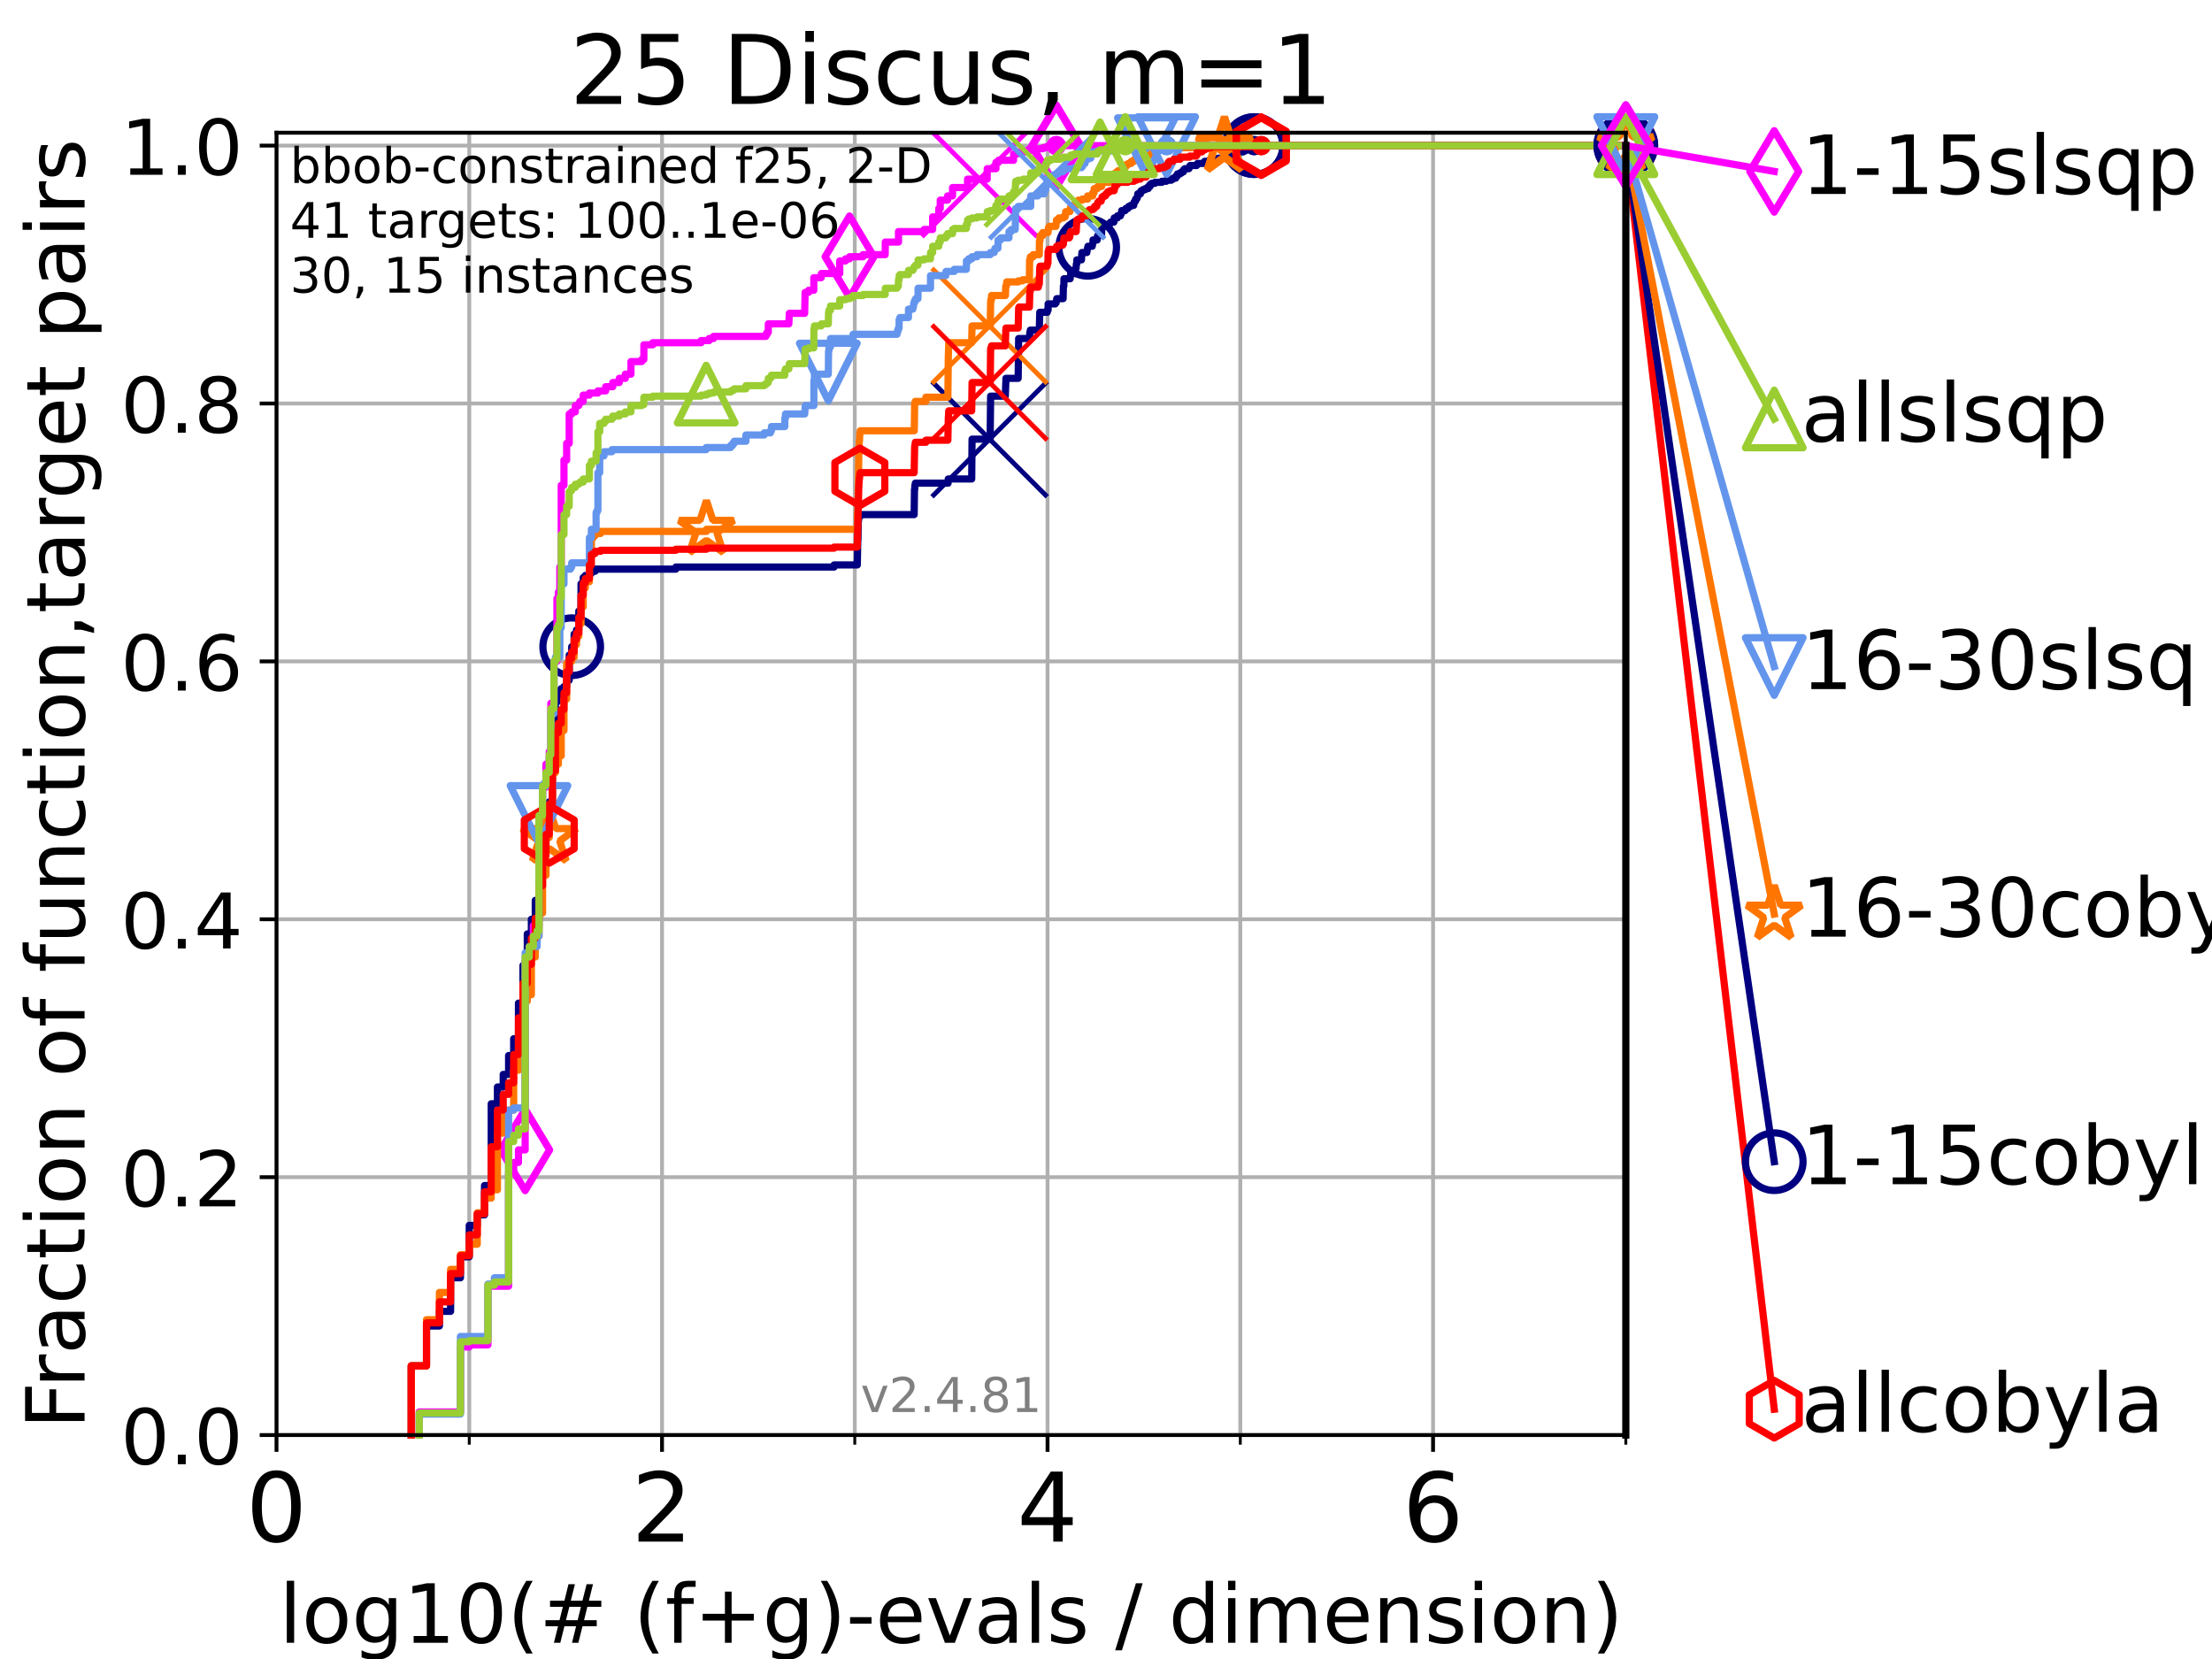 <?xml version="1.0" encoding="utf-8" standalone="no"?>
<!DOCTYPE svg PUBLIC "-//W3C//DTD SVG 1.1//EN"
  "http://www.w3.org/Graphics/SVG/1.1/DTD/svg11.dtd">
<!-- Created with matplotlib (https://matplotlib.org/) -->
<svg height="345.6pt" version="1.1" viewBox="0 0 460.8 345.6" width="460.8pt" xmlns="http://www.w3.org/2000/svg" xmlns:xlink="http://www.w3.org/1999/xlink">
 <defs>
  <style type="text/css">*{stroke-linecap:butt;stroke-linejoin:round;}</style>
 </defs>
 <g id="figure_1">
  <g id="patch_1">
   <path d="M 0 345.6 
L 460.8 345.6 
L 460.8 0 
L 0 0 
z
" style="fill:#ffffff;"/>
  </g>
  <g id="axes_1">
   <g id="patch_2">
    <path d="M 57.6 298.944 
L 338.688 298.944 
L 338.688 27.648 
L 57.6 27.648 
z
" style="fill:#ffffff;"/>
   </g>
   <g id="matplotlib.axis_1">
    <g id="xtick_1">
     <g id="line2d_1">
      <path clip-path="url(#p613416f704)" d="M 57.6 298.944 
L 57.6 27.648 
" style="fill:none;stroke:#b0b0b0;stroke-linecap:square;stroke-width:0.8;"/>
     </g>
     <g id="line2d_2">
      <defs>
       <path d="M 0 0 
L 0 3.5 
" id="m299e1be2f5" style="stroke:#000000;stroke-width:0.8;"/>
      </defs>
      <g>
       <use style="stroke:#000000;stroke-width:0.8;" x="57.6" xlink:href="#m299e1be2f5" y="298.944"/>
      </g>
     </g>
     <g id="text_1">
      <!-- 0 -->
      <g transform="translate(51.237 321.141)scale(0.2 -0.2)">
       <defs>
        <path d="M 31.781 66.406 
Q 24.172 66.406 20.328 58.906 
Q 16.5 51.422 16.5 36.375 
Q 16.5 21.391 20.328 13.891 
Q 24.172 6.391 31.781 6.391 
Q 39.453 6.391 43.281 13.891 
Q 47.125 21.391 47.125 36.375 
Q 47.125 51.422 43.281 58.906 
Q 39.453 66.406 31.781 66.406 
z
M 31.781 74.219 
Q 44.047 74.219 50.516 64.516 
Q 56.984 54.828 56.984 36.375 
Q 56.984 17.969 50.516 8.266 
Q 44.047 -1.422 31.781 -1.422 
Q 19.531 -1.422 13.062 8.266 
Q 6.594 17.969 6.594 36.375 
Q 6.594 54.828 13.062 64.516 
Q 19.531 74.219 31.781 74.219 
z
" id="DejaVuSans-48"/>
       </defs>
       <use xlink:href="#DejaVuSans-48"/>
      </g>
     </g>
    </g>
    <g id="xtick_2">
     <g id="line2d_3">
      <path clip-path="url(#p613416f704)" d="M 137.911 298.944 
L 137.911 27.648 
" style="fill:none;stroke:#b0b0b0;stroke-linecap:square;stroke-width:0.8;"/>
     </g>
     <g id="line2d_4">
      <g>
       <use style="stroke:#000000;stroke-width:0.8;" x="137.911" xlink:href="#m299e1be2f5" y="298.944"/>
      </g>
     </g>
     <g id="text_2">
      <!-- 2 -->
      <g transform="translate(131.548 321.141)scale(0.2 -0.2)">
       <defs>
        <path d="M 19.188 8.297 
L 53.609 8.297 
L 53.609 0 
L 7.328 0 
L 7.328 8.297 
Q 12.938 14.109 22.625 23.891 
Q 32.328 33.688 34.812 36.531 
Q 39.547 41.844 41.422 45.531 
Q 43.312 49.219 43.312 52.781 
Q 43.312 58.594 39.234 62.25 
Q 35.156 65.922 28.609 65.922 
Q 23.969 65.922 18.812 64.312 
Q 13.672 62.703 7.812 59.422 
L 7.812 69.391 
Q 13.766 71.781 18.938 73 
Q 24.125 74.219 28.422 74.219 
Q 39.75 74.219 46.484 68.547 
Q 53.219 62.891 53.219 53.422 
Q 53.219 48.922 51.531 44.891 
Q 49.859 40.875 45.406 35.406 
Q 44.188 33.984 37.641 27.219 
Q 31.109 20.453 19.188 8.297 
z
" id="DejaVuSans-50"/>
       </defs>
       <use xlink:href="#DejaVuSans-50"/>
      </g>
     </g>
    </g>
    <g id="xtick_3">
     <g id="line2d_5">
      <path clip-path="url(#p613416f704)" d="M 218.222 298.944 
L 218.222 27.648 
" style="fill:none;stroke:#b0b0b0;stroke-linecap:square;stroke-width:0.8;"/>
     </g>
     <g id="line2d_6">
      <g>
       <use style="stroke:#000000;stroke-width:0.8;" x="218.222" xlink:href="#m299e1be2f5" y="298.944"/>
      </g>
     </g>
     <g id="text_3">
      <!-- 4 -->
      <g transform="translate(211.859 321.141)scale(0.2 -0.2)">
       <defs>
        <path d="M 37.797 64.312 
L 12.891 25.391 
L 37.797 25.391 
z
M 35.203 72.906 
L 47.609 72.906 
L 47.609 25.391 
L 58.016 25.391 
L 58.016 17.188 
L 47.609 17.188 
L 47.609 0 
L 37.797 0 
L 37.797 17.188 
L 4.891 17.188 
L 4.891 26.703 
z
" id="DejaVuSans-52"/>
       </defs>
       <use xlink:href="#DejaVuSans-52"/>
      </g>
     </g>
    </g>
    <g id="xtick_4">
     <g id="line2d_7">
      <path clip-path="url(#p613416f704)" d="M 298.533 298.944 
L 298.533 27.648 
" style="fill:none;stroke:#b0b0b0;stroke-linecap:square;stroke-width:0.8;"/>
     </g>
     <g id="line2d_8">
      <g>
       <use style="stroke:#000000;stroke-width:0.8;" x="298.533" xlink:href="#m299e1be2f5" y="298.944"/>
      </g>
     </g>
     <g id="text_4">
      <!-- 6 -->
      <g transform="translate(292.17 321.141)scale(0.2 -0.2)">
       <defs>
        <path d="M 33.016 40.375 
Q 26.375 40.375 22.484 35.828 
Q 18.609 31.297 18.609 23.391 
Q 18.609 15.531 22.484 10.953 
Q 26.375 6.391 33.016 6.391 
Q 39.656 6.391 43.531 10.953 
Q 47.406 15.531 47.406 23.391 
Q 47.406 31.297 43.531 35.828 
Q 39.656 40.375 33.016 40.375 
z
M 52.594 71.297 
L 52.594 62.312 
Q 48.875 64.062 45.094 64.984 
Q 41.312 65.922 37.594 65.922 
Q 27.828 65.922 22.672 59.328 
Q 17.531 52.734 16.797 39.406 
Q 19.672 43.656 24.016 45.922 
Q 28.375 48.188 33.594 48.188 
Q 44.578 48.188 50.953 41.516 
Q 57.328 34.859 57.328 23.391 
Q 57.328 12.156 50.688 5.359 
Q 44.047 -1.422 33.016 -1.422 
Q 20.359 -1.422 13.672 8.266 
Q 6.984 17.969 6.984 36.375 
Q 6.984 53.656 15.188 63.938 
Q 23.391 74.219 37.203 74.219 
Q 40.922 74.219 44.703 73.484 
Q 48.484 72.75 52.594 71.297 
z
" id="DejaVuSans-54"/>
       </defs>
       <use xlink:href="#DejaVuSans-54"/>
      </g>
     </g>
    </g>
    <g id="xtick_5">
     <g id="line2d_9">
      <path clip-path="url(#p613416f704)" d="M 97.755 298.944 
L 97.755 27.648 
" style="fill:none;stroke:#b0b0b0;stroke-linecap:square;stroke-width:0.8;"/>
     </g>
     <g id="line2d_10">
      <defs>
       <path d="M 0 0 
L 0 2 
" id="ma88c90747e" style="stroke:#000000;stroke-width:0.6;"/>
      </defs>
      <g>
       <use style="stroke:#000000;stroke-width:0.6;" x="97.755" xlink:href="#ma88c90747e" y="298.944"/>
      </g>
     </g>
    </g>
    <g id="xtick_6">
     <g id="line2d_11">
      <path clip-path="url(#p613416f704)" d="M 178.066 298.944 
L 178.066 27.648 
" style="fill:none;stroke:#b0b0b0;stroke-linecap:square;stroke-width:0.8;"/>
     </g>
     <g id="line2d_12">
      <g>
       <use style="stroke:#000000;stroke-width:0.6;" x="178.066" xlink:href="#ma88c90747e" y="298.944"/>
      </g>
     </g>
    </g>
    <g id="xtick_7">
     <g id="line2d_13">
      <path clip-path="url(#p613416f704)" d="M 258.377 298.944 
L 258.377 27.648 
" style="fill:none;stroke:#b0b0b0;stroke-linecap:square;stroke-width:0.8;"/>
     </g>
     <g id="line2d_14">
      <g>
       <use style="stroke:#000000;stroke-width:0.6;" x="258.377" xlink:href="#ma88c90747e" y="298.944"/>
      </g>
     </g>
    </g>
    <g id="xtick_8">
     <g id="line2d_15">
      <path clip-path="url(#p613416f704)" d="M 338.688 298.944 
L 338.688 27.648 
" style="fill:none;stroke:#b0b0b0;stroke-linecap:square;stroke-width:0.8;"/>
     </g>
     <g id="line2d_16">
      <g>
       <use style="stroke:#000000;stroke-width:0.6;" x="338.688" xlink:href="#ma88c90747e" y="298.944"/>
      </g>
     </g>
    </g>
    <g id="text_5">
     <!-- log10(# (f+g)-evals / dimension) -->
     <g transform="translate(58.145 342.218)scale(0.17 -0.17)">
      <defs>
       <path d="M 9.422 75.984 
L 18.406 75.984 
L 18.406 0 
L 9.422 0 
z
" id="DejaVuSans-108"/>
       <path d="M 30.609 48.391 
Q 23.391 48.391 19.188 42.75 
Q 14.984 37.109 14.984 27.297 
Q 14.984 17.484 19.156 11.844 
Q 23.344 6.203 30.609 6.203 
Q 37.797 6.203 41.984 11.859 
Q 46.188 17.531 46.188 27.297 
Q 46.188 37.016 41.984 42.703 
Q 37.797 48.391 30.609 48.391 
z
M 30.609 56 
Q 42.328 56 49.016 48.375 
Q 55.719 40.766 55.719 27.297 
Q 55.719 13.875 49.016 6.219 
Q 42.328 -1.422 30.609 -1.422 
Q 18.844 -1.422 12.172 6.219 
Q 5.516 13.875 5.516 27.297 
Q 5.516 40.766 12.172 48.375 
Q 18.844 56 30.609 56 
z
" id="DejaVuSans-111"/>
       <path d="M 45.406 27.984 
Q 45.406 37.75 41.375 43.109 
Q 37.359 48.484 30.078 48.484 
Q 22.859 48.484 18.828 43.109 
Q 14.797 37.75 14.797 27.984 
Q 14.797 18.266 18.828 12.891 
Q 22.859 7.516 30.078 7.516 
Q 37.359 7.516 41.375 12.891 
Q 45.406 18.266 45.406 27.984 
z
M 54.391 6.781 
Q 54.391 -7.172 48.188 -13.984 
Q 42 -20.797 29.203 -20.797 
Q 24.469 -20.797 20.266 -20.094 
Q 16.062 -19.391 12.109 -17.922 
L 12.109 -9.188 
Q 16.062 -11.328 19.922 -12.344 
Q 23.781 -13.375 27.781 -13.375 
Q 36.625 -13.375 41.016 -8.766 
Q 45.406 -4.156 45.406 5.172 
L 45.406 9.625 
Q 42.625 4.781 38.281 2.391 
Q 33.938 0 27.875 0 
Q 17.828 0 11.672 7.656 
Q 5.516 15.328 5.516 27.984 
Q 5.516 40.672 11.672 48.328 
Q 17.828 56 27.875 56 
Q 33.938 56 38.281 53.609 
Q 42.625 51.219 45.406 46.391 
L 45.406 54.688 
L 54.391 54.688 
z
" id="DejaVuSans-103"/>
       <path d="M 12.406 8.297 
L 28.516 8.297 
L 28.516 63.922 
L 10.984 60.406 
L 10.984 69.391 
L 28.422 72.906 
L 38.281 72.906 
L 38.281 8.297 
L 54.391 8.297 
L 54.391 0 
L 12.406 0 
z
" id="DejaVuSans-49"/>
       <path d="M 31 75.875 
Q 24.469 64.656 21.281 53.656 
Q 18.109 42.672 18.109 31.391 
Q 18.109 20.125 21.312 9.062 
Q 24.516 -2 31 -13.188 
L 23.188 -13.188 
Q 15.875 -1.703 12.234 9.375 
Q 8.594 20.453 8.594 31.391 
Q 8.594 42.281 12.203 53.312 
Q 15.828 64.359 23.188 75.875 
z
" id="DejaVuSans-40"/>
       <path d="M 51.125 44 
L 36.922 44 
L 32.812 27.688 
L 47.125 27.688 
z
M 43.797 71.781 
L 38.719 51.516 
L 52.984 51.516 
L 58.109 71.781 
L 65.922 71.781 
L 60.891 51.516 
L 76.125 51.516 
L 76.125 44 
L 58.984 44 
L 54.984 27.688 
L 70.516 27.688 
L 70.516 20.219 
L 53.078 20.219 
L 48 0 
L 40.188 0 
L 45.219 20.219 
L 30.906 20.219 
L 25.875 0 
L 18.016 0 
L 23.094 20.219 
L 7.719 20.219 
L 7.719 27.688 
L 24.906 27.688 
L 29 44 
L 13.281 44 
L 13.281 51.516 
L 30.906 51.516 
L 35.891 71.781 
z
" id="DejaVuSans-35"/>
       <path id="DejaVuSans-32"/>
       <path d="M 37.109 75.984 
L 37.109 68.5 
L 28.516 68.5 
Q 23.688 68.5 21.797 66.547 
Q 19.922 64.594 19.922 59.516 
L 19.922 54.688 
L 34.719 54.688 
L 34.719 47.703 
L 19.922 47.703 
L 19.922 0 
L 10.891 0 
L 10.891 47.703 
L 2.297 47.703 
L 2.297 54.688 
L 10.891 54.688 
L 10.891 58.5 
Q 10.891 67.625 15.141 71.797 
Q 19.391 75.984 28.609 75.984 
z
" id="DejaVuSans-102"/>
       <path d="M 46 62.703 
L 46 35.5 
L 73.188 35.5 
L 73.188 27.203 
L 46 27.203 
L 46 0 
L 37.797 0 
L 37.797 27.203 
L 10.594 27.203 
L 10.594 35.5 
L 37.797 35.5 
L 37.797 62.703 
z
" id="DejaVuSans-43"/>
       <path d="M 8.016 75.875 
L 15.828 75.875 
Q 23.141 64.359 26.781 53.312 
Q 30.422 42.281 30.422 31.391 
Q 30.422 20.453 26.781 9.375 
Q 23.141 -1.703 15.828 -13.188 
L 8.016 -13.188 
Q 14.5 -2 17.703 9.062 
Q 20.906 20.125 20.906 31.391 
Q 20.906 42.672 17.703 53.656 
Q 14.5 64.656 8.016 75.875 
z
" id="DejaVuSans-41"/>
       <path d="M 4.891 31.391 
L 31.203 31.391 
L 31.203 23.391 
L 4.891 23.391 
z
" id="DejaVuSans-45"/>
       <path d="M 56.203 29.594 
L 56.203 25.203 
L 14.891 25.203 
Q 15.484 15.922 20.484 11.062 
Q 25.484 6.203 34.422 6.203 
Q 39.594 6.203 44.453 7.469 
Q 49.312 8.734 54.109 11.281 
L 54.109 2.781 
Q 49.266 0.734 44.188 -0.344 
Q 39.109 -1.422 33.891 -1.422 
Q 20.797 -1.422 13.156 6.188 
Q 5.516 13.812 5.516 26.812 
Q 5.516 40.234 12.766 48.109 
Q 20.016 56 32.328 56 
Q 43.359 56 49.781 48.891 
Q 56.203 41.797 56.203 29.594 
z
M 47.219 32.234 
Q 47.125 39.594 43.094 43.984 
Q 39.062 48.391 32.422 48.391 
Q 24.906 48.391 20.391 44.141 
Q 15.875 39.891 15.188 32.172 
z
" id="DejaVuSans-101"/>
       <path d="M 2.984 54.688 
L 12.5 54.688 
L 29.594 8.797 
L 46.688 54.688 
L 56.203 54.688 
L 35.688 0 
L 23.484 0 
z
" id="DejaVuSans-118"/>
       <path d="M 34.281 27.484 
Q 23.391 27.484 19.188 25 
Q 14.984 22.516 14.984 16.5 
Q 14.984 11.719 18.141 8.906 
Q 21.297 6.109 26.703 6.109 
Q 34.188 6.109 38.703 11.406 
Q 43.219 16.703 43.219 25.484 
L 43.219 27.484 
z
M 52.203 31.203 
L 52.203 0 
L 43.219 0 
L 43.219 8.297 
Q 40.141 3.328 35.547 0.953 
Q 30.953 -1.422 24.312 -1.422 
Q 15.922 -1.422 10.953 3.297 
Q 6 8.016 6 15.922 
Q 6 25.141 12.172 29.828 
Q 18.359 34.516 30.609 34.516 
L 43.219 34.516 
L 43.219 35.406 
Q 43.219 41.609 39.141 45 
Q 35.062 48.391 27.688 48.391 
Q 23 48.391 18.547 47.266 
Q 14.109 46.141 10.016 43.891 
L 10.016 52.203 
Q 14.938 54.109 19.578 55.047 
Q 24.219 56 28.609 56 
Q 40.484 56 46.344 49.844 
Q 52.203 43.703 52.203 31.203 
z
" id="DejaVuSans-97"/>
       <path d="M 44.281 53.078 
L 44.281 44.578 
Q 40.484 46.531 36.375 47.5 
Q 32.281 48.484 27.875 48.484 
Q 21.188 48.484 17.844 46.438 
Q 14.5 44.391 14.5 40.281 
Q 14.5 37.156 16.891 35.375 
Q 19.281 33.594 26.516 31.984 
L 29.594 31.297 
Q 39.156 29.25 43.188 25.516 
Q 47.219 21.781 47.219 15.094 
Q 47.219 7.469 41.188 3.016 
Q 35.156 -1.422 24.609 -1.422 
Q 20.219 -1.422 15.453 -0.562 
Q 10.688 0.297 5.422 2 
L 5.422 11.281 
Q 10.406 8.688 15.234 7.391 
Q 20.062 6.109 24.812 6.109 
Q 31.156 6.109 34.562 8.281 
Q 37.984 10.453 37.984 14.406 
Q 37.984 18.062 35.516 20.016 
Q 33.062 21.969 24.703 23.781 
L 21.578 24.516 
Q 13.234 26.266 9.516 29.906 
Q 5.812 33.547 5.812 39.891 
Q 5.812 47.609 11.281 51.797 
Q 16.75 56 26.812 56 
Q 31.781 56 36.172 55.266 
Q 40.578 54.547 44.281 53.078 
z
" id="DejaVuSans-115"/>
       <path d="M 25.391 72.906 
L 33.688 72.906 
L 8.297 -9.281 
L 0 -9.281 
z
" id="DejaVuSans-47"/>
       <path d="M 45.406 46.391 
L 45.406 75.984 
L 54.391 75.984 
L 54.391 0 
L 45.406 0 
L 45.406 8.203 
Q 42.578 3.328 38.25 0.953 
Q 33.938 -1.422 27.875 -1.422 
Q 17.969 -1.422 11.734 6.484 
Q 5.516 14.406 5.516 27.297 
Q 5.516 40.188 11.734 48.094 
Q 17.969 56 27.875 56 
Q 33.938 56 38.25 53.625 
Q 42.578 51.266 45.406 46.391 
z
M 14.797 27.297 
Q 14.797 17.391 18.875 11.75 
Q 22.953 6.109 30.078 6.109 
Q 37.203 6.109 41.297 11.75 
Q 45.406 17.391 45.406 27.297 
Q 45.406 37.203 41.297 42.844 
Q 37.203 48.484 30.078 48.484 
Q 22.953 48.484 18.875 42.844 
Q 14.797 37.203 14.797 27.297 
z
" id="DejaVuSans-100"/>
       <path d="M 9.422 54.688 
L 18.406 54.688 
L 18.406 0 
L 9.422 0 
z
M 9.422 75.984 
L 18.406 75.984 
L 18.406 64.594 
L 9.422 64.594 
z
" id="DejaVuSans-105"/>
       <path d="M 52 44.188 
Q 55.375 50.25 60.062 53.125 
Q 64.75 56 71.094 56 
Q 79.641 56 84.281 50.016 
Q 88.922 44.047 88.922 33.016 
L 88.922 0 
L 79.891 0 
L 79.891 32.719 
Q 79.891 40.578 77.094 44.375 
Q 74.312 48.188 68.609 48.188 
Q 61.625 48.188 57.562 43.547 
Q 53.516 38.922 53.516 30.906 
L 53.516 0 
L 44.484 0 
L 44.484 32.719 
Q 44.484 40.625 41.703 44.406 
Q 38.922 48.188 33.109 48.188 
Q 26.219 48.188 22.156 43.531 
Q 18.109 38.875 18.109 30.906 
L 18.109 0 
L 9.078 0 
L 9.078 54.688 
L 18.109 54.688 
L 18.109 46.188 
Q 21.188 51.219 25.484 53.609 
Q 29.781 56 35.688 56 
Q 41.656 56 45.828 52.969 
Q 50 49.953 52 44.188 
z
" id="DejaVuSans-109"/>
       <path d="M 54.891 33.016 
L 54.891 0 
L 45.906 0 
L 45.906 32.719 
Q 45.906 40.484 42.875 44.328 
Q 39.844 48.188 33.797 48.188 
Q 26.516 48.188 22.312 43.547 
Q 18.109 38.922 18.109 30.906 
L 18.109 0 
L 9.078 0 
L 9.078 54.688 
L 18.109 54.688 
L 18.109 46.188 
Q 21.344 51.125 25.703 53.562 
Q 30.078 56 35.797 56 
Q 45.219 56 50.047 50.172 
Q 54.891 44.344 54.891 33.016 
z
" id="DejaVuSans-110"/>
      </defs>
      <use xlink:href="#DejaVuSans-108"/>
      <use x="27.783" xlink:href="#DejaVuSans-111"/>
      <use x="88.965" xlink:href="#DejaVuSans-103"/>
      <use x="152.441" xlink:href="#DejaVuSans-49"/>
      <use x="216.064" xlink:href="#DejaVuSans-48"/>
      <use x="279.688" xlink:href="#DejaVuSans-40"/>
      <use x="318.701" xlink:href="#DejaVuSans-35"/>
      <use x="402.49" xlink:href="#DejaVuSans-32"/>
      <use x="434.277" xlink:href="#DejaVuSans-40"/>
      <use x="473.291" xlink:href="#DejaVuSans-102"/>
      <use x="508.496" xlink:href="#DejaVuSans-43"/>
      <use x="592.285" xlink:href="#DejaVuSans-103"/>
      <use x="655.762" xlink:href="#DejaVuSans-41"/>
      <use x="694.775" xlink:href="#DejaVuSans-45"/>
      <use x="730.859" xlink:href="#DejaVuSans-101"/>
      <use x="792.383" xlink:href="#DejaVuSans-118"/>
      <use x="851.562" xlink:href="#DejaVuSans-97"/>
      <use x="912.842" xlink:href="#DejaVuSans-108"/>
      <use x="940.625" xlink:href="#DejaVuSans-115"/>
      <use x="992.725" xlink:href="#DejaVuSans-32"/>
      <use x="1024.512" xlink:href="#DejaVuSans-47"/>
      <use x="1058.203" xlink:href="#DejaVuSans-32"/>
      <use x="1089.99" xlink:href="#DejaVuSans-100"/>
      <use x="1153.467" xlink:href="#DejaVuSans-105"/>
      <use x="1181.25" xlink:href="#DejaVuSans-109"/>
      <use x="1278.662" xlink:href="#DejaVuSans-101"/>
      <use x="1340.186" xlink:href="#DejaVuSans-110"/>
      <use x="1403.564" xlink:href="#DejaVuSans-115"/>
      <use x="1455.664" xlink:href="#DejaVuSans-105"/>
      <use x="1483.447" xlink:href="#DejaVuSans-111"/>
      <use x="1544.629" xlink:href="#DejaVuSans-110"/>
      <use x="1608.008" xlink:href="#DejaVuSans-41"/>
     </g>
    </g>
   </g>
   <g id="matplotlib.axis_2">
    <g id="ytick_1">
     <g id="line2d_17">
      <path clip-path="url(#p613416f704)" d="M 57.6 298.944 
L 338.688 298.944 
" style="fill:none;stroke:#b0b0b0;stroke-linecap:square;stroke-width:0.8;"/>
     </g>
     <g id="line2d_18">
      <defs>
       <path d="M 0 0 
L -3.5 0 
" id="m6750955822" style="stroke:#000000;stroke-width:0.8;"/>
      </defs>
      <g>
       <use style="stroke:#000000;stroke-width:0.8;" x="57.6" xlink:href="#m6750955822" y="298.944"/>
      </g>
     </g>
     <g id="text_6">
      <!-- 0.0 -->
      <g transform="translate(25.155 305.023)scale(0.16 -0.16)">
       <defs>
        <path d="M 10.688 12.406 
L 21 12.406 
L 21 0 
L 10.688 0 
z
" id="DejaVuSans-46"/>
       </defs>
       <use xlink:href="#DejaVuSans-48"/>
       <use x="63.623" xlink:href="#DejaVuSans-46"/>
       <use x="95.41" xlink:href="#DejaVuSans-48"/>
      </g>
     </g>
    </g>
    <g id="ytick_2">
     <g id="line2d_19">
      <path clip-path="url(#p613416f704)" d="M 57.6 245.222 
L 338.688 245.222 
" style="fill:none;stroke:#b0b0b0;stroke-linecap:square;stroke-width:0.8;"/>
     </g>
     <g id="line2d_20">
      <g>
       <use style="stroke:#000000;stroke-width:0.8;" x="57.6" xlink:href="#m6750955822" y="245.222"/>
      </g>
     </g>
     <g id="text_7">
      <!-- 0.2 -->
      <g transform="translate(25.155 251.301)scale(0.16 -0.16)">
       <use xlink:href="#DejaVuSans-48"/>
       <use x="63.623" xlink:href="#DejaVuSans-46"/>
       <use x="95.41" xlink:href="#DejaVuSans-50"/>
      </g>
     </g>
    </g>
    <g id="ytick_3">
     <g id="line2d_21">
      <path clip-path="url(#p613416f704)" d="M 57.6 191.5 
L 338.688 191.5 
" style="fill:none;stroke:#b0b0b0;stroke-linecap:square;stroke-width:0.8;"/>
     </g>
     <g id="line2d_22">
      <g>
       <use style="stroke:#000000;stroke-width:0.8;" x="57.6" xlink:href="#m6750955822" y="191.5"/>
      </g>
     </g>
     <g id="text_8">
      <!-- 0.4 -->
      <g transform="translate(25.155 197.579)scale(0.16 -0.16)">
       <use xlink:href="#DejaVuSans-48"/>
       <use x="63.623" xlink:href="#DejaVuSans-46"/>
       <use x="95.41" xlink:href="#DejaVuSans-52"/>
      </g>
     </g>
    </g>
    <g id="ytick_4">
     <g id="line2d_23">
      <path clip-path="url(#p613416f704)" d="M 57.6 137.778 
L 338.688 137.778 
" style="fill:none;stroke:#b0b0b0;stroke-linecap:square;stroke-width:0.8;"/>
     </g>
     <g id="line2d_24">
      <g>
       <use style="stroke:#000000;stroke-width:0.8;" x="57.6" xlink:href="#m6750955822" y="137.778"/>
      </g>
     </g>
     <g id="text_9">
      <!-- 0.6 -->
      <g transform="translate(25.155 143.857)scale(0.16 -0.16)">
       <use xlink:href="#DejaVuSans-48"/>
       <use x="63.623" xlink:href="#DejaVuSans-46"/>
       <use x="95.41" xlink:href="#DejaVuSans-54"/>
      </g>
     </g>
    </g>
    <g id="ytick_5">
     <g id="line2d_25">
      <path clip-path="url(#p613416f704)" d="M 57.6 84.056 
L 338.688 84.056 
" style="fill:none;stroke:#b0b0b0;stroke-linecap:square;stroke-width:0.8;"/>
     </g>
     <g id="line2d_26">
      <g>
       <use style="stroke:#000000;stroke-width:0.8;" x="57.6" xlink:href="#m6750955822" y="84.056"/>
      </g>
     </g>
     <g id="text_10">
      <!-- 0.8 -->
      <g transform="translate(25.155 90.135)scale(0.16 -0.16)">
       <defs>
        <path d="M 31.781 34.625 
Q 24.75 34.625 20.719 30.859 
Q 16.703 27.094 16.703 20.516 
Q 16.703 13.922 20.719 10.156 
Q 24.75 6.391 31.781 6.391 
Q 38.812 6.391 42.859 10.172 
Q 46.922 13.969 46.922 20.516 
Q 46.922 27.094 42.891 30.859 
Q 38.875 34.625 31.781 34.625 
z
M 21.922 38.812 
Q 15.578 40.375 12.031 44.719 
Q 8.5 49.078 8.5 55.328 
Q 8.5 64.062 14.719 69.141 
Q 20.953 74.219 31.781 74.219 
Q 42.672 74.219 48.875 69.141 
Q 55.078 64.062 55.078 55.328 
Q 55.078 49.078 51.531 44.719 
Q 48 40.375 41.703 38.812 
Q 48.828 37.156 52.797 32.312 
Q 56.781 27.484 56.781 20.516 
Q 56.781 9.906 50.312 4.234 
Q 43.844 -1.422 31.781 -1.422 
Q 19.734 -1.422 13.25 4.234 
Q 6.781 9.906 6.781 20.516 
Q 6.781 27.484 10.781 32.312 
Q 14.797 37.156 21.922 38.812 
z
M 18.312 54.391 
Q 18.312 48.734 21.844 45.562 
Q 25.391 42.391 31.781 42.391 
Q 38.141 42.391 41.719 45.562 
Q 45.312 48.734 45.312 54.391 
Q 45.312 60.062 41.719 63.234 
Q 38.141 66.406 31.781 66.406 
Q 25.391 66.406 21.844 63.234 
Q 18.312 60.062 18.312 54.391 
z
" id="DejaVuSans-56"/>
       </defs>
       <use xlink:href="#DejaVuSans-48"/>
       <use x="63.623" xlink:href="#DejaVuSans-46"/>
       <use x="95.41" xlink:href="#DejaVuSans-56"/>
      </g>
     </g>
    </g>
    <g id="ytick_6">
     <g id="line2d_27">
      <path clip-path="url(#p613416f704)" d="M 57.6 30.334 
L 338.688 30.334 
" style="fill:none;stroke:#b0b0b0;stroke-linecap:square;stroke-width:0.8;"/>
     </g>
     <g id="line2d_28">
      <g>
       <use style="stroke:#000000;stroke-width:0.8;" x="57.6" xlink:href="#m6750955822" y="30.334"/>
      </g>
     </g>
     <g id="text_11">
      <!-- 1.0 -->
      <g transform="translate(25.155 36.413)scale(0.16 -0.16)">
       <use xlink:href="#DejaVuSans-49"/>
       <use x="63.623" xlink:href="#DejaVuSans-46"/>
       <use x="95.41" xlink:href="#DejaVuSans-48"/>
      </g>
     </g>
    </g>
    <g id="text_12">
     <!-- Fraction of function,target pairs -->
     <g transform="translate(17.62 297.681)rotate(-90)scale(0.17 -0.17)">
      <defs>
       <path d="M 9.812 72.906 
L 51.703 72.906 
L 51.703 64.594 
L 19.672 64.594 
L 19.672 43.109 
L 48.578 43.109 
L 48.578 34.812 
L 19.672 34.812 
L 19.672 0 
L 9.812 0 
z
" id="DejaVuSans-70"/>
       <path d="M 41.109 46.297 
Q 39.594 47.172 37.812 47.578 
Q 36.031 48 33.891 48 
Q 26.266 48 22.188 43.047 
Q 18.109 38.094 18.109 28.812 
L 18.109 0 
L 9.078 0 
L 9.078 54.688 
L 18.109 54.688 
L 18.109 46.188 
Q 20.953 51.172 25.484 53.578 
Q 30.031 56 36.531 56 
Q 37.453 56 38.578 55.875 
Q 39.703 55.766 41.062 55.516 
z
" id="DejaVuSans-114"/>
       <path d="M 48.781 52.594 
L 48.781 44.188 
Q 44.969 46.297 41.141 47.344 
Q 37.312 48.391 33.406 48.391 
Q 24.656 48.391 19.812 42.844 
Q 14.984 37.312 14.984 27.297 
Q 14.984 17.281 19.812 11.734 
Q 24.656 6.203 33.406 6.203 
Q 37.312 6.203 41.141 7.25 
Q 44.969 8.297 48.781 10.406 
L 48.781 2.094 
Q 45.016 0.344 40.984 -0.531 
Q 36.969 -1.422 32.422 -1.422 
Q 20.062 -1.422 12.781 6.344 
Q 5.516 14.109 5.516 27.297 
Q 5.516 40.672 12.859 48.328 
Q 20.219 56 33.016 56 
Q 37.156 56 41.109 55.141 
Q 45.062 54.297 48.781 52.594 
z
" id="DejaVuSans-99"/>
       <path d="M 18.312 70.219 
L 18.312 54.688 
L 36.812 54.688 
L 36.812 47.703 
L 18.312 47.703 
L 18.312 18.016 
Q 18.312 11.328 20.141 9.422 
Q 21.969 7.516 27.594 7.516 
L 36.812 7.516 
L 36.812 0 
L 27.594 0 
Q 17.188 0 13.234 3.875 
Q 9.281 7.766 9.281 18.016 
L 9.281 47.703 
L 2.688 47.703 
L 2.688 54.688 
L 9.281 54.688 
L 9.281 70.219 
z
" id="DejaVuSans-116"/>
       <path d="M 8.5 21.578 
L 8.5 54.688 
L 17.484 54.688 
L 17.484 21.922 
Q 17.484 14.156 20.5 10.266 
Q 23.531 6.391 29.594 6.391 
Q 36.859 6.391 41.078 11.031 
Q 45.312 15.672 45.312 23.688 
L 45.312 54.688 
L 54.297 54.688 
L 54.297 0 
L 45.312 0 
L 45.312 8.406 
Q 42.047 3.422 37.719 1 
Q 33.406 -1.422 27.688 -1.422 
Q 18.266 -1.422 13.375 4.438 
Q 8.5 10.297 8.5 21.578 
z
M 31.109 56 
z
" id="DejaVuSans-117"/>
       <path d="M 11.719 12.406 
L 22.016 12.406 
L 22.016 4 
L 14.016 -11.625 
L 7.719 -11.625 
L 11.719 4 
z
" id="DejaVuSans-44"/>
       <path d="M 18.109 8.203 
L 18.109 -20.797 
L 9.078 -20.797 
L 9.078 54.688 
L 18.109 54.688 
L 18.109 46.391 
Q 20.953 51.266 25.266 53.625 
Q 29.594 56 35.594 56 
Q 45.562 56 51.781 48.094 
Q 58.016 40.188 58.016 27.297 
Q 58.016 14.406 51.781 6.484 
Q 45.562 -1.422 35.594 -1.422 
Q 29.594 -1.422 25.266 0.953 
Q 20.953 3.328 18.109 8.203 
z
M 48.688 27.297 
Q 48.688 37.203 44.609 42.844 
Q 40.531 48.484 33.406 48.484 
Q 26.266 48.484 22.188 42.844 
Q 18.109 37.203 18.109 27.297 
Q 18.109 17.391 22.188 11.75 
Q 26.266 6.109 33.406 6.109 
Q 40.531 6.109 44.609 11.75 
Q 48.688 17.391 48.688 27.297 
z
" id="DejaVuSans-112"/>
      </defs>
      <use xlink:href="#DejaVuSans-70"/>
      <use x="50.27" xlink:href="#DejaVuSans-114"/>
      <use x="91.383" xlink:href="#DejaVuSans-97"/>
      <use x="152.662" xlink:href="#DejaVuSans-99"/>
      <use x="207.643" xlink:href="#DejaVuSans-116"/>
      <use x="246.852" xlink:href="#DejaVuSans-105"/>
      <use x="274.635" xlink:href="#DejaVuSans-111"/>
      <use x="335.816" xlink:href="#DejaVuSans-110"/>
      <use x="399.195" xlink:href="#DejaVuSans-32"/>
      <use x="430.982" xlink:href="#DejaVuSans-111"/>
      <use x="492.164" xlink:href="#DejaVuSans-102"/>
      <use x="527.369" xlink:href="#DejaVuSans-32"/>
      <use x="559.156" xlink:href="#DejaVuSans-102"/>
      <use x="594.361" xlink:href="#DejaVuSans-117"/>
      <use x="657.74" xlink:href="#DejaVuSans-110"/>
      <use x="721.119" xlink:href="#DejaVuSans-99"/>
      <use x="776.1" xlink:href="#DejaVuSans-116"/>
      <use x="815.309" xlink:href="#DejaVuSans-105"/>
      <use x="843.092" xlink:href="#DejaVuSans-111"/>
      <use x="904.273" xlink:href="#DejaVuSans-110"/>
      <use x="967.652" xlink:href="#DejaVuSans-44"/>
      <use x="999.439" xlink:href="#DejaVuSans-116"/>
      <use x="1038.648" xlink:href="#DejaVuSans-97"/>
      <use x="1099.928" xlink:href="#DejaVuSans-114"/>
      <use x="1139.291" xlink:href="#DejaVuSans-103"/>
      <use x="1202.768" xlink:href="#DejaVuSans-101"/>
      <use x="1264.291" xlink:href="#DejaVuSans-116"/>
      <use x="1303.5" xlink:href="#DejaVuSans-32"/>
      <use x="1335.287" xlink:href="#DejaVuSans-112"/>
      <use x="1398.764" xlink:href="#DejaVuSans-97"/>
      <use x="1460.043" xlink:href="#DejaVuSans-105"/>
      <use x="1487.826" xlink:href="#DejaVuSans-114"/>
      <use x="1528.939" xlink:href="#DejaVuSans-115"/>
     </g>
    </g>
   </g>
   <g id="line2d_29">
    <defs>
     <path d="M 0 1.5 
C 0.398 1.5 0.779 1.342 1.061 1.061 
C 1.342 0.779 1.5 0.398 1.5 0 
C 1.5 -0.398 1.342 -0.779 1.061 -1.061 
C 0.779 -1.342 0.398 -1.5 0 -1.5 
C -0.398 -1.5 -0.779 -1.342 -1.061 -1.061 
C -1.342 -0.779 -1.5 -0.398 -1.5 0 
C -1.5 0.398 -1.342 0.779 -1.061 1.061 
C -0.779 1.342 -0.398 1.5 0 1.5 
z
" id="m3cc7b0be76" style="stroke:#000080;"/>
    </defs>
    <g>
     <use style="fill:#000080;stroke:#000080;" x="261.262" xlink:href="#m3cc7b0be76" y="30.334"/>
     <use style="fill:#000080;stroke:#000080;" x="261.262" xlink:href="#m3cc7b0be76" y="30.334"/>
    </g>
   </g>
   <g id="line2d_30">
    <path d="M 85.667 298.944 
L 85.667 284.531 
L 88.847 284.531 
L 88.847 276.232 
L 91.535 276.232 
L 91.535 273.175 
L 93.864 273.175 
L 93.864 266.187 
L 95.918 266.187 
L 95.918 261.819 
L 97.755 261.819 
L 97.755 255.268 
L 99.418 255.268 
L 99.418 253.084 
L 100.935 253.084 
L 100.935 246.969 
L 102.331 246.969 
L 102.331 229.935 
L 103.623 229.935 
L 103.623 226.441 
L 104.826 226.441 
L 104.826 223.821 
L 105.952 223.821 
L 105.952 219.89 
L 107.009 219.89 
L 107.009 216.396 
L 108.006 216.396 
L 108.006 208.971 
L 108.949 208.971 
L 108.949 201.109 
L 109.843 201.109 
L 109.843 194.557 
L 110.694 194.557 
L 110.694 191.5 
L 111.506 191.5 
L 111.506 187.569 
L 112.281 187.569 
L 112.281 178.834 
L 113.023 178.834 
L 113.023 174.029 
L 113.735 174.029 
L 113.735 173.156 
L 114.419 173.156 
L 114.419 167.041 
L 115.077 167.041 
L 115.077 160.053 
L 115.711 160.053 
L 115.711 146.077 
L 116.323 146.077 
L 116.323 143.893 
L 116.914 143.893 
L 116.914 143.456 
L 117.486 143.456 
L 117.486 143.019 
L 118.04 143.019 
L 118.04 141.709 
L 118.577 141.709 
L 118.577 136.468 
L 119.097 136.468 
L 119.097 134.721 
L 119.603 134.721 
L 119.603 132.1 
L 120.094 132.1 
L 120.094 131.227 
L 120.572 131.227 
L 120.572 127.296 
L 121.037 127.296 
L 121.037 121.618 
L 121.49 121.618 
L 121.49 120.307 
L 121.931 120.307 
L 121.931 119.871 
L 122.782 119.871 
L 122.782 119.434 
L 123.193 119.434 
L 123.193 118.997 
L 123.985 118.997 
L 123.985 118.56 
L 140.797 118.56 
L 140.797 118.124 
L 173.756 118.124 
L 173.756 117.687 
L 178.59 117.687 
L 178.691 112.446 
L 178.725 112.446 
L 178.792 108.515 
L 178.842 108.515 
L 178.859 107.641 
L 179.124 107.641 
L 179.124 107.205 
L 190.435 107.205 
L 190.504 101.963 
L 190.547 101.963 
L 190.589 101.09 
L 190.682 101.09 
L 190.682 100.653 
L 197.502 100.653 
L 197.531 99.78 
L 202.424 99.78 
L 202.498 91.481 
L 206.266 91.481 
L 206.364 82.527 
L 209.425 82.527 
L 209.526 79.688 
L 209.54 79.688 
L 209.554 78.815 
L 212.102 78.815 
L 212.205 70.516 
L 214.482 70.516 
L 214.532 69.206 
L 214.627 69.206 
L 214.642 68.769 
L 216.5 68.769 
L 216.605 65.057 
L 218.154 65.057 
L 218.154 64.62 
L 218.33 64.62 
L 218.346 63.31 
L 219.82 63.31 
L 219.82 63.091 
L 220.008 63.091 
L 220.118 62.436 
L 220.137 62.436 
L 220.137 62.218 
L 221.467 62.218 
L 221.527 59.597 
L 221.619 59.597 
L 221.642 58.069 
L 222.928 58.069 
L 223.02 57.195 
L 223.044 57.195 
L 223.044 56.977 
L 224.032 56.977 
L 224.066 55.885 
L 224.164 55.885 
L 224.227 55.011 
L 224.299 55.011 
L 224.317 54.138 
L 225.286 54.138 
L 225.381 52.609 
L 226.405 52.609 
L 226.503 51.954 
L 226.52 51.954 
L 226.585 51.517 
L 226.642 51.517 
L 226.642 51.299 
L 227.53 51.299 
L 227.636 50.644 
L 227.687 50.644 
L 227.692 49.988 
L 228.567 49.988 
L 228.641 49.115 
L 229.074 49.115 
L 229.074 48.897 
L 229.475 48.897 
L 229.529 47.368 
L 229.648 47.368 
L 229.648 47.15 
L 230.807 47.15 
L 230.811 46.713 
L 231.155 46.713 
L 231.155 46.494 
L 231.334 46.494 
L 231.334 46.276 
L 232.04 46.276 
L 232.111 45.402 
L 232.774 45.402 
L 232.775 44.966 
L 233.404 44.966 
L 233.485 44.529 
L 233.611 44.529 
L 233.667 43.874 
L 234.396 43.874 
L 234.396 43.655 
L 234.516 43.655 
L 234.516 43.437 
L 234.948 43.437 
L 234.948 43.219 
L 235.115 43.219 
L 235.115 43 
L 235.541 43 
L 235.541 42.782 
L 236.174 42.782 
L 236.237 42.127 
L 236.378 42.127 
L 236.378 41.908 
L 236.552 41.908 
L 236.566 41.472 
L 236.787 41.472 
L 236.787 41.253 
L 236.926 41.253 
L 237.013 40.38 
L 237.575 40.38 
L 237.575 39.943 
L 237.72 39.943 
L 237.72 39.725 
L 238.076 39.725 
L 238.076 39.506 
L 238.584 39.506 
L 238.584 39.288 
L 239.192 39.288 
L 239.209 38.851 
L 239.567 38.851 
L 239.591 38.414 
L 239.876 38.414 
L 239.876 38.196 
L 240.594 38.196 
L 240.594 37.977 
L 242.045 37.977 
L 242.045 37.759 
L 242.971 37.759 
L 242.971 37.541 
L 243.998 37.541 
L 243.998 37.322 
L 244.372 37.322 
L 244.372 37.104 
L 244.94 37.104 
L 244.989 36.667 
L 245.245 36.667 
L 245.279 36.23 
L 245.818 36.23 
L 245.818 36.012 
L 246.171 36.012 
L 246.171 35.794 
L 246.527 35.794 
L 246.563 35.357 
L 246.816 35.357 
L 246.816 35.139 
L 247.678 35.139 
L 247.678 34.92 
L 247.794 34.92 
L 247.794 34.702 
L 247.921 34.702 
L 247.921 34.483 
L 249.279 34.483 
L 249.279 34.265 
L 249.481 34.265 
L 249.481 34.047 
L 250.788 34.047 
L 250.788 33.828 
L 250.945 33.828 
L 250.945 33.61 
L 251.907 33.61 
L 251.907 33.391 
L 253.531 33.391 
L 253.531 33.173 
L 253.744 33.173 
L 253.744 32.955 
L 255.89 32.955 
L 255.941 32.518 
L 256.973 32.518 
L 256.978 32.081 
L 257.122 32.081 
L 257.122 31.863 
L 257.421 31.863 
L 257.421 31.644 
L 258.994 31.644 
L 258.994 31.426 
L 259.452 31.426 
L 259.452 31.208 
L 259.781 31.208 
L 259.781 30.989 
L 260.132 30.989 
L 260.132 30.771 
L 261.051 30.771 
L 261.051 30.552 
L 261.262 30.552 
L 261.262 30.334 
L 338.688 30.334 
L 338.688 30.334 
" style="fill:none;stroke:#000080;stroke-linecap:square;stroke-width:1.5;"/>
   </g>
   <g id="line2d_31">
    <defs>
     <path d="M 0 6 
C 1.591 6 3.117 5.368 4.243 4.243 
C 5.368 3.117 6 1.591 6 0 
C 6 -1.591 5.368 -3.117 4.243 -4.243 
C 3.117 -5.368 1.591 -6 0 -6 
C -1.591 -6 -3.117 -5.368 -4.243 -4.243 
C -5.368 -3.117 -6 -1.591 -6 0 
C -6 1.591 -5.368 3.117 -4.243 4.243 
C -3.117 5.368 -1.591 6 0 6 
z
" id="m33f4eca00b" style="stroke:#000080;stroke-width:1.5;"/>
    </defs>
    <g>
     <use style="fill-opacity:0;stroke:#000080;stroke-width:1.5;" x="119.097" xlink:href="#m33f4eca00b" y="134.721"/>
     <use style="fill-opacity:0;stroke:#000080;stroke-width:1.5;" x="226.585" xlink:href="#m33f4eca00b" y="51.517"/>
     <use style="fill-opacity:0;stroke:#000080;stroke-width:1.5;" x="261.262" xlink:href="#m33f4eca00b" y="30.334"/>
     <use style="fill-opacity:0;stroke:#000080;stroke-width:1.5;" x="261.262" xlink:href="#m33f4eca00b" y="30.334"/>
     <use style="fill-opacity:0;stroke:#000080;stroke-width:1.5;" x="338.688" xlink:href="#m33f4eca00b" y="30.334"/>
    </g>
   </g>
   <g id="line2d_32">
    <path style="fill:none;stroke:#000080;stroke-linecap:square;stroke-width:1.5;"/>
    <g/>
   </g>
   <g id="line2d_33">
    <path clip-path="url(#p613416f704)" d="M 206.151 91.481 
" style="fill:none;stroke:#000080;stroke-linecap:square;stroke-width:1.5;"/>
    <defs>
     <path d="M -12 12 
L 12 -12 
M -12 -12 
L 12 12 
" id="meb1d4916b1" style="stroke:#000080;"/>
    </defs>
    <g clip-path="url(#p613416f704)">
     <use style="fill:#000080;stroke:#000080;" x="206.151" xlink:href="#meb1d4916b1" y="91.481"/>
    </g>
   </g>
   <g id="line2d_34">
    <defs>
     <path d="M 0 1.5 
C 0.398 1.5 0.779 1.342 1.061 1.061 
C 1.342 0.779 1.5 0.398 1.5 0 
C 1.5 -0.398 1.342 -0.779 1.061 -1.061 
C 0.779 -1.342 0.398 -1.5 0 -1.5 
C -0.398 -1.5 -0.779 -1.342 -1.061 -1.061 
C -1.342 -0.779 -1.5 -0.398 -1.5 0 
C -1.5 0.398 -1.342 0.779 -1.061 1.061 
C -0.779 1.342 -0.398 1.5 0 1.5 
z
" id="m7a88a3abb3" style="stroke:#ff00ff;"/>
    </defs>
    <g>
     <use style="fill:#ff00ff;stroke:#ff00ff;" x="220.046" xlink:href="#m7a88a3abb3" y="30.334"/>
     <use style="fill:#ff00ff;stroke:#ff00ff;" x="220.046" xlink:href="#m7a88a3abb3" y="30.334"/>
    </g>
   </g>
   <g id="line2d_35">
    <path d="M 87.33 298.944 
L 87.33 294.14 
L 95.918 294.14 
L 95.918 280.6 
L 97.755 280.6 
L 97.755 280.163 
L 101.647 280.163 
L 101.647 267.934 
L 105.952 267.934 
L 105.952 244.348 
L 107.009 244.348 
L 107.009 242.165 
L 108.006 242.165 
L 108.006 239.544 
L 109.402 239.544 
L 109.402 200.235 
L 110.274 200.235 
L 110.274 197.178 
L 111.105 197.178 
L 111.105 192.81 
L 112.281 192.81 
L 112.281 170.099 
L 113.023 170.099 
L 113.023 163.984 
L 113.735 163.984 
L 113.735 159.179 
L 114.419 159.179 
L 114.419 156.559 
L 114.751 156.559 
L 114.751 146.513 
L 115.397 146.513 
L 115.397 137.778 
L 116.02 137.778 
L 116.02 124.675 
L 116.323 124.675 
L 116.323 123.365 
L 116.621 123.365 
L 116.621 118.124 
L 116.914 118.124 
L 116.914 101.09 
L 117.486 101.09 
L 117.486 95.849 
L 118.04 95.849 
L 118.04 92.355 
L 118.577 92.355 
L 118.577 86.24 
L 119.097 86.24 
L 119.097 85.803 
L 119.85 85.803 
L 119.85 84.493 
L 120.572 84.493 
L 120.572 84.056 
L 120.806 84.056 
L 120.806 83.619 
L 121.49 83.619 
L 121.49 82.309 
L 122.782 82.309 
L 122.782 81.872 
L 124.557 81.872 
L 124.557 81.435 
L 126.168 81.435 
L 126.168 80.562 
L 127.643 80.562 
L 127.643 79.688 
L 129.002 79.688 
L 129.002 78.815 
L 130.264 78.815 
L 130.264 77.941 
L 131.44 77.941 
L 131.44 75.321 
L 133.689 75.321 
L 133.689 74.884 
L 134.128 74.884 
L 134.128 71.827 
L 135.976 71.827 
L 135.976 71.39 
L 146.053 71.39 
L 146.053 70.953 
L 147.72 70.953 
L 147.72 70.516 
L 148.639 70.516 
L 148.639 70.08 
L 159.532 70.08 
L 159.532 69.643 
L 159.808 69.643 
L 159.808 69.206 
L 160.055 69.206 
L 160.055 67.459 
L 164.334 67.459 
L 164.429 65.275 
L 167.625 65.275 
L 167.72 60.908 
L 168.446 60.908 
L 168.446 60.471 
L 169.532 60.471 
L 169.532 57.85 
L 171.069 57.85 
L 171.108 56.977 
L 174.932 56.977 
L 174.932 54.356 
L 176.141 54.356 
L 176.141 53.919 
L 176.978 53.919 
L 176.978 53.483 
L 179.784 53.483 
L 179.784 53.046 
L 184.401 53.046 
L 184.425 50.425 
L 187.171 50.425 
L 187.171 48.241 
L 192.508 48.241 
L 192.508 47.805 
L 194.285 47.805 
L 194.285 45.184 
L 195.565 45.184 
L 195.565 43.437 
L 195.872 43.437 
L 195.872 41.69 
L 197.399 41.69 
L 197.399 40.816 
L 198.435 40.816 
L 198.435 39.069 
L 201.558 39.069 
L 201.558 37.322 
L 205.653 37.322 
L 205.656 35.139 
L 207.473 35.139 
L 207.473 33.828 
L 208.005 33.828 
L 208.005 33.391 
L 211.141 33.391 
L 211.141 32.081 
L 211.912 32.081 
L 211.938 31.644 
L 213.563 31.644 
L 213.563 31.426 
L 214.445 31.426 
L 214.445 30.989 
L 217.269 30.989 
L 217.269 30.771 
L 217.939 30.771 
L 217.939 30.552 
L 220.046 30.552 
L 220.046 30.334 
L 338.688 30.334 
L 338.688 30.334 
" style="fill:none;stroke:#ff00ff;stroke-linecap:square;stroke-width:1.5;"/>
   </g>
   <g id="line2d_36">
    <defs>
     <path d="M -0 8.485 
L 5.091 0 
L 0 -8.485 
L -5.091 -0 
z
" id="m37c5d56e84" style="stroke:#ff00ff;stroke-linejoin:miter;stroke-width:1.5;"/>
    </defs>
    <g>
     <use style="fill-opacity:0;stroke:#ff00ff;stroke-linejoin:miter;stroke-width:1.5;" x="109.402" xlink:href="#m37c5d56e84" y="239.544"/>
     <use style="fill-opacity:0;stroke:#ff00ff;stroke-linejoin:miter;stroke-width:1.5;" x="176.978" xlink:href="#m37c5d56e84" y="53.483"/>
     <use style="fill-opacity:0;stroke:#ff00ff;stroke-linejoin:miter;stroke-width:1.5;" x="220.046" xlink:href="#m37c5d56e84" y="30.552"/>
     <use style="fill-opacity:0;stroke:#ff00ff;stroke-linejoin:miter;stroke-width:1.5;" x="220.046" xlink:href="#m37c5d56e84" y="30.334"/>
     <use style="fill-opacity:0;stroke:#ff00ff;stroke-linejoin:miter;stroke-width:1.5;" x="338.688" xlink:href="#m37c5d56e84" y="30.334"/>
    </g>
   </g>
   <g id="line2d_37">
    <path style="fill:none;stroke:#ff00ff;stroke-linecap:square;stroke-width:1.5;"/>
    <g/>
   </g>
   <g id="line2d_38">
    <path clip-path="url(#p613416f704)" d="M 204.062 37.322 
" style="fill:none;stroke:#ff00ff;stroke-linecap:square;stroke-width:1.5;"/>
    <defs>
     <path d="M -12 12 
L 12 -12 
M -12 -12 
L 12 12 
" id="m51740a2a0a" style="stroke:#ff00ff;"/>
    </defs>
    <g clip-path="url(#p613416f704)">
     <use style="fill:#ff00ff;stroke:#ff00ff;" x="204.062" xlink:href="#m51740a2a0a" y="37.322"/>
    </g>
   </g>
   <g id="line2d_39">
    <defs>
     <path d="M 0 1.5 
C 0.398 1.5 0.779 1.342 1.061 1.061 
C 1.342 0.779 1.5 0.398 1.5 0 
C 1.5 -0.398 1.342 -0.779 1.061 -1.061 
C 0.779 -1.342 0.398 -1.5 0 -1.5 
C -0.398 -1.5 -0.779 -1.342 -1.061 -1.061 
C -1.342 -0.779 -1.5 -0.398 -1.5 0 
C -1.5 0.398 -1.342 0.779 -1.061 1.061 
C -0.779 1.342 -0.398 1.5 0 1.5 
z
" id="m4b45cc8635" style="stroke:#ff7500;"/>
    </defs>
    <g>
     <use style="fill:#ff7500;stroke:#ff7500;" x="255.071" xlink:href="#m4b45cc8635" y="30.334"/>
     <use style="fill:#ff7500;stroke:#ff7500;" x="255.071" xlink:href="#m4b45cc8635" y="30.334"/>
    </g>
   </g>
   <g id="line2d_40">
    <path d="M 85.667 298.944 
L 85.667 284.531 
L 88.847 284.531 
L 88.847 274.922 
L 91.535 274.922 
L 91.535 269.244 
L 93.864 269.244 
L 93.864 264.44 
L 95.918 264.44 
L 95.918 261.382 
L 97.755 261.382 
L 97.755 259.198 
L 99.418 259.198 
L 99.418 252.647 
L 100.935 252.647 
L 100.935 249.59 
L 102.331 249.59 
L 102.331 247.843 
L 103.623 247.843 
L 103.623 236.05 
L 104.826 236.05 
L 104.826 232.119 
L 105.952 232.119 
L 105.952 231.246 
L 107.009 231.246 
L 107.009 222.947 
L 108.006 222.947 
L 108.006 215.085 
L 108.949 215.085 
L 108.949 208.534 
L 109.843 208.534 
L 109.843 207.224 
L 110.694 207.224 
L 110.694 199.362 
L 111.506 199.362 
L 111.506 194.994 
L 112.281 194.994 
L 112.281 190.19 
L 113.023 190.19 
L 113.023 182.328 
L 113.735 182.328 
L 113.735 174.466 
L 114.419 174.466 
L 114.419 167.915 
L 115.077 167.915 
L 115.077 160.927 
L 115.711 160.927 
L 115.711 159.179 
L 116.323 159.179 
L 116.323 157.432 
L 116.914 157.432 
L 116.914 152.191 
L 117.486 152.191 
L 117.486 145.64 
L 118.04 145.64 
L 118.04 138.215 
L 118.577 138.215 
L 118.577 137.778 
L 119.097 137.778 
L 119.097 136.905 
L 119.603 136.905 
L 119.603 134.284 
L 120.094 134.284 
L 120.094 132.537 
L 120.572 132.537 
L 120.572 129.916 
L 121.037 129.916 
L 121.037 126.422 
L 121.49 126.422 
L 121.49 122.491 
L 121.931 122.491 
L 121.931 121.181 
L 122.782 121.181 
L 122.782 115.94 
L 123.193 115.94 
L 123.193 112.009 
L 123.594 112.009 
L 123.594 111.572 
L 123.985 111.572 
L 123.985 111.135 
L 125.111 111.135 
L 125.111 110.699 
L 147.165 110.699 
L 147.165 110.262 
L 178.573 110.262 
L 178.675 106.768 
L 178.691 106.768 
L 178.792 101.527 
L 178.809 101.527 
L 178.909 94.538 
L 178.925 94.538 
L 178.992 91.918 
L 179.041 91.918 
L 179.124 90.171 
L 179.205 90.171 
L 179.205 89.734 
L 190.461 89.734 
L 190.538 84.056 
L 190.657 84.056 
L 190.657 83.619 
L 192.877 83.619 
L 192.877 82.746 
L 197.456 82.746 
L 197.554 74.011 
L 197.571 74.011 
L 197.639 71.39 
L 202.42 71.39 
L 202.489 67.896 
L 206.287 67.896 
L 206.368 62.873 
L 206.405 62.873 
L 206.405 62.436 
L 206.542 62.436 
L 206.552 61.563 
L 209.451 61.563 
L 209.523 59.597 
L 209.659 59.597 
L 209.718 58.724 
L 212.159 58.724 
L 212.159 58.505 
L 213.01 58.505 
L 213.01 58.287 
L 214.443 58.287 
L 214.489 54.138 
L 214.617 54.138 
L 214.645 53.483 
L 215.229 53.483 
L 215.229 53.046 
L 216.504 53.046 
L 216.536 50.207 
L 216.639 50.207 
L 216.654 49.115 
L 217.186 49.115 
L 217.207 48.46 
L 218.314 48.46 
L 218.341 47.805 
L 218.441 47.805 
L 218.441 47.368 
L 218.562 47.368 
L 218.562 47.15 
L 219.97 47.15 
L 220.081 46.058 
L 220.084 46.058 
L 220.084 45.839 
L 220.548 45.839 
L 220.571 45.402 
L 221.501 45.402 
L 221.501 45.184 
L 221.9 45.184 
L 222.003 44.092 
L 222.885 44.092 
L 222.979 43.219 
L 223.362 43.219 
L 223.382 42.782 
L 224.193 42.782 
L 224.264 42.127 
L 224.361 42.127 
L 224.361 41.908 
L 224.644 41.908 
L 224.644 41.69 
L 225.466 41.69 
L 225.466 41.472 
L 226.563 41.472 
L 226.565 40.816 
L 227.628 40.816 
L 227.637 40.161 
L 227.923 40.161 
L 227.94 39.288 
L 228.626 39.288 
L 228.683 38.851 
L 229.481 38.851 
L 229.561 38.196 
L 229.809 38.196 
L 229.809 37.977 
L 231.214 37.977 
L 231.214 37.759 
L 231.447 37.759 
L 231.528 37.322 
L 231.593 37.322 
L 231.593 37.104 
L 231.835 37.104 
L 231.835 36.886 
L 232.106 36.886 
L 232.149 36.23 
L 232.323 36.23 
L 232.323 36.012 
L 232.817 36.012 
L 232.871 35.575 
L 233.649 35.575 
L 233.718 34.92 
L 233.815 34.92 
L 233.815 34.702 
L 234.567 34.702 
L 234.63 34.265 
L 235.043 34.265 
L 235.043 34.047 
L 235.654 34.047 
L 235.659 33.61 
L 236.266 33.61 
L 236.357 33.173 
L 237.057 33.173 
L 237.057 32.955 
L 238.044 32.955 
L 238.044 32.736 
L 238.295 32.736 
L 238.295 32.518 
L 238.674 32.518 
L 238.674 32.3 
L 239.621 32.3 
L 239.621 32.081 
L 239.984 32.081 
L 239.984 31.863 
L 240.252 31.863 
L 240.252 31.644 
L 240.638 31.644 
L 240.638 31.426 
L 241.213 31.426 
L 241.225 30.989 
L 242.633 30.989 
L 242.633 30.771 
L 250.806 30.771 
L 250.806 30.552 
L 255.071 30.552 
L 255.071 30.334 
L 338.688 30.334 
L 338.688 30.334 
" style="fill:none;stroke:#ff7500;stroke-linecap:square;stroke-width:1.5;"/>
   </g>
   <g id="line2d_41">
    <defs>
     <path d="M 0 -6 
L -1.347 -1.854 
L -5.706 -1.854 
L -2.18 0.708 
L -3.527 4.854 
L -0 2.292 
L 3.527 4.854 
L 2.18 0.708 
L 5.706 -1.854 
L 1.347 -1.854 
z
" id="ma7be6791f2" style="stroke:#ff7500;stroke-linejoin:bevel;stroke-width:1.5;"/>
    </defs>
    <g>
     <use style="fill-opacity:0;stroke:#ff7500;stroke-linejoin:bevel;stroke-width:1.5;" x="114.419" xlink:href="#ma7be6791f2" y="174.466"/>
     <use style="fill-opacity:0;stroke:#ff7500;stroke-linejoin:bevel;stroke-width:1.5;" x="147.165" xlink:href="#ma7be6791f2" y="110.262"/>
     <use style="fill-opacity:0;stroke:#ff7500;stroke-linejoin:bevel;stroke-width:1.5;" x="255.071" xlink:href="#ma7be6791f2" y="30.552"/>
     <use style="fill-opacity:0;stroke:#ff7500;stroke-linejoin:bevel;stroke-width:1.5;" x="255.071" xlink:href="#ma7be6791f2" y="30.334"/>
     <use style="fill-opacity:0;stroke:#ff7500;stroke-linejoin:bevel;stroke-width:1.5;" x="338.688" xlink:href="#ma7be6791f2" y="30.334"/>
    </g>
   </g>
   <g id="line2d_42">
    <path style="fill:none;stroke:#ff7500;stroke-linecap:square;stroke-width:1.5;"/>
    <g/>
   </g>
   <g id="line2d_43">
    <path clip-path="url(#p613416f704)" d="M 206.151 67.896 
" style="fill:none;stroke:#ff7500;stroke-linecap:square;stroke-width:1.5;"/>
    <defs>
     <path d="M -12 12 
L 12 -12 
M -12 -12 
L 12 12 
" id="m193e1d340a" style="stroke:#ff7500;"/>
    </defs>
    <g clip-path="url(#p613416f704)">
     <use style="fill:#ff7500;stroke:#ff7500;" x="206.151" xlink:href="#m193e1d340a" y="67.896"/>
    </g>
   </g>
   <g id="line2d_44">
    <defs>
     <path d="M 0 1.5 
C 0.398 1.5 0.779 1.342 1.061 1.061 
C 1.342 0.779 1.5 0.398 1.5 0 
C 1.5 -0.398 1.342 -0.779 1.061 -1.061 
C 0.779 -1.342 0.398 -1.5 0 -1.5 
C -0.398 -1.5 -0.779 -1.342 -1.061 -1.061 
C -1.342 -0.779 -1.5 -0.398 -1.5 0 
C -1.5 0.398 -1.342 0.779 -1.061 1.061 
C -0.779 1.342 -0.398 1.5 0 1.5 
z
" id="m2251bb2957" style="stroke:#6495ed;"/>
    </defs>
    <g>
     <use style="fill:#6495ed;stroke:#6495ed;" x="243.035" xlink:href="#m2251bb2957" y="30.334"/>
     <use style="fill:#6495ed;stroke:#6495ed;" x="243.035" xlink:href="#m2251bb2957" y="30.334"/>
    </g>
   </g>
   <g id="line2d_45">
    <path d="M 87.33 298.944 
L 87.33 294.576 
L 95.918 294.576 
L 95.918 278.416 
L 101.647 278.416 
L 101.647 267.497 
L 102.989 267.497 
L 102.989 266.187 
L 105.952 266.187 
L 105.952 231.246 
L 107.009 231.246 
L 107.009 230.809 
L 109.402 230.809 
L 109.402 198.488 
L 110.274 198.488 
L 110.274 197.178 
L 111.897 197.178 
L 111.897 194.994 
L 112.281 194.994 
L 112.281 169.662 
L 113.023 169.662 
L 113.023 163.547 
L 113.383 163.547 
L 113.383 163.11 
L 113.735 163.11 
L 113.735 162.674 
L 114.419 162.674 
L 114.419 157.869 
L 114.751 157.869 
L 114.751 148.697 
L 115.397 148.697 
L 115.397 137.778 
L 115.711 137.778 
L 115.711 136.905 
L 116.621 136.905 
L 116.621 130.79 
L 116.914 130.79 
L 116.914 121.618 
L 117.486 121.618 
L 117.486 118.56 
L 118.839 118.56 
L 118.839 118.124 
L 119.097 118.124 
L 119.097 117.25 
L 122.782 117.25 
L 122.782 112.009 
L 123.193 112.009 
L 123.193 110.262 
L 124.178 110.262 
L 124.178 106.768 
L 124.369 106.768 
L 124.369 106.331 
L 124.557 106.331 
L 124.557 98.469 
L 124.928 98.469 
L 124.928 94.975 
L 125.823 94.975 
L 125.823 94.102 
L 127.485 94.102 
L 127.485 93.665 
L 147.113 93.665 
L 147.113 93.228 
L 152.207 93.228 
L 152.207 92.791 
L 152.625 92.791 
L 152.625 92.355 
L 152.959 92.355 
L 152.959 91.918 
L 155.393 91.918 
L 155.393 90.608 
L 159.201 90.608 
L 159.201 90.171 
L 160.49 90.171 
L 160.49 89.734 
L 160.704 89.734 
L 160.704 88.86 
L 163.489 88.86 
L 163.489 87.113 
L 163.63 87.113 
L 163.63 86.24 
L 167.64 86.24 
L 167.751 84.493 
L 169.546 84.493 
L 169.546 79.252 
L 169.659 79.252 
L 169.659 77.941 
L 172.554 77.941 
L 172.602 73.137 
L 172.685 73.137 
L 172.685 72.263 
L 173.003 72.263 
L 173.003 70.516 
L 177.705 70.516 
L 177.705 69.643 
L 186.863 69.643 
L 186.863 69.206 
L 187.004 69.206 
L 187.004 68.769 
L 187.145 68.769 
L 187.145 68.333 
L 187.305 68.333 
L 187.305 66.586 
L 187.468 66.586 
L 187.468 66.149 
L 189.255 66.149 
L 189.255 64.402 
L 190.163 64.402 
L 190.163 63.965 
L 190.28 63.965 
L 190.358 63.091 
L 190.512 63.091 
L 190.512 62.655 
L 190.742 62.655 
L 190.742 62.218 
L 191.232 62.218 
L 191.261 60.034 
L 193.842 60.034 
L 193.842 57.413 
L 197.024 57.413 
L 197.076 56.54 
L 198.795 56.54 
L 198.795 56.103 
L 201.32 56.103 
L 201.32 54.356 
L 201.796 54.356 
L 201.796 53.919 
L 202.463 53.919 
L 202.463 53.483 
L 203.532 53.483 
L 203.532 53.046 
L 206.3 53.046 
L 206.3 52.609 
L 207.099 52.609 
L 207.099 52.172 
L 207.274 52.172 
L 207.274 51.736 
L 207.88 51.736 
L 207.924 49.988 
L 208.446 49.988 
L 208.446 49.552 
L 210.188 49.552 
L 210.188 48.241 
L 210.654 48.241 
L 210.654 47.805 
L 211.484 47.805 
L 211.578 43.437 
L 212.102 43.437 
L 212.102 43 
L 214.718 43 
L 214.723 40.816 
L 216.189 40.816 
L 216.189 40.38 
L 217.556 40.38 
L 217.556 39.506 
L 217.86 39.506 
L 217.86 38.633 
L 218.102 38.633 
L 218.102 37.759 
L 218.23 37.759 
L 218.239 37.322 
L 218.886 37.322 
L 218.892 36.886 
L 219.376 36.886 
L 219.407 36.449 
L 219.933 36.449 
L 219.933 36.23 
L 220.397 36.23 
L 220.462 35.794 
L 221.396 35.794 
L 221.396 35.575 
L 221.664 35.575 
L 221.664 35.357 
L 222.01 35.357 
L 222.01 35.139 
L 223.774 35.139 
L 223.774 34.92 
L 225.305 34.92 
L 225.305 34.702 
L 225.505 34.702 
L 225.547 34.265 
L 225.639 34.265 
L 225.639 34.047 
L 226.036 34.047 
L 226.083 33.173 
L 226.703 33.173 
L 226.703 32.955 
L 227.225 32.955 
L 227.263 31.863 
L 227.559 31.863 
L 227.559 31.644 
L 228.605 31.644 
L 228.605 31.426 
L 232.446 31.426 
L 232.446 31.208 
L 235.016 31.208 
L 235.016 30.989 
L 238.769 30.989 
L 238.818 30.552 
L 243.035 30.552 
L 243.035 30.334 
L 338.688 30.334 
L 338.688 30.334 
" style="fill:none;stroke:#6495ed;stroke-linecap:square;stroke-width:1.5;"/>
   </g>
   <g id="line2d_46">
    <defs>
     <path d="M -0 6 
L 6 -6 
L -6 -6 
z
" id="m9c59ad3f51" style="stroke:#6495ed;stroke-linejoin:miter;stroke-width:1.5;"/>
    </defs>
    <g>
     <use style="fill-opacity:0;stroke:#6495ed;stroke-linejoin:miter;stroke-width:1.5;" x="112.281" xlink:href="#m9c59ad3f51" y="169.662"/>
     <use style="fill-opacity:0;stroke:#6495ed;stroke-linejoin:miter;stroke-width:1.5;" x="172.554" xlink:href="#m9c59ad3f51" y="77.505"/>
     <use style="fill-opacity:0;stroke:#6495ed;stroke-linejoin:miter;stroke-width:1.5;" x="238.818" xlink:href="#m9c59ad3f51" y="30.552"/>
     <use style="fill-opacity:0;stroke:#6495ed;stroke-linejoin:miter;stroke-width:1.5;" x="243.035" xlink:href="#m9c59ad3f51" y="30.334"/>
     <use style="fill-opacity:0;stroke:#6495ed;stroke-linejoin:miter;stroke-width:1.5;" x="338.688" xlink:href="#m9c59ad3f51" y="30.334"/>
    </g>
   </g>
   <g id="line2d_47">
    <path style="fill:none;stroke:#6495ed;stroke-linecap:square;stroke-width:1.5;"/>
    <g/>
   </g>
   <g id="line2d_48">
    <path clip-path="url(#p613416f704)" d="M 218.143 37.759 
" style="fill:none;stroke:#6495ed;stroke-linecap:square;stroke-width:1.5;"/>
    <defs>
     <path d="M -12 12 
L 12 -12 
M -12 -12 
L 12 12 
" id="macb85beb89" style="stroke:#6495ed;"/>
    </defs>
    <g clip-path="url(#p613416f704)">
     <use style="fill:#6495ed;stroke:#6495ed;" x="218.143" xlink:href="#macb85beb89" y="37.759"/>
    </g>
   </g>
   <g id="line2d_49">
    <defs>
     <path d="M 0 1.5 
C 0.398 1.5 0.779 1.342 1.061 1.061 
C 1.342 0.779 1.5 0.398 1.5 0 
C 1.5 -0.398 1.342 -0.779 1.061 -1.061 
C 0.779 -1.342 0.398 -1.5 0 -1.5 
C -0.398 -1.5 -0.779 -1.342 -1.061 -1.061 
C -1.342 -0.779 -1.5 -0.398 -1.5 0 
C -1.5 0.398 -1.342 0.779 -1.061 1.061 
C -0.779 1.342 -0.398 1.5 0 1.5 
z
" id="m836fcd5c11" style="stroke:#ff0000;"/>
    </defs>
    <g>
     <use style="fill:#ff0000;stroke:#ff0000;" x="262.743" xlink:href="#m836fcd5c11" y="30.334"/>
     <use style="fill:#ff0000;stroke:#ff0000;" x="262.743" xlink:href="#m836fcd5c11" y="30.334"/>
    </g>
   </g>
   <g id="line2d_50">
    <path d="M 85.667 298.944 
L 85.667 284.531 
L 88.847 284.531 
L 88.847 275.577 
L 91.535 275.577 
L 91.535 271.209 
L 93.864 271.209 
L 93.864 265.313 
L 95.918 265.313 
L 95.918 261.601 
L 97.755 261.601 
L 97.755 257.233 
L 99.418 257.233 
L 99.418 252.865 
L 100.935 252.865 
L 100.935 248.279 
L 102.331 248.279 
L 102.331 238.889 
L 103.623 238.889 
L 103.623 231.246 
L 104.826 231.246 
L 104.826 227.97 
L 105.952 227.97 
L 105.952 225.568 
L 107.009 225.568 
L 107.009 219.671 
L 108.006 219.671 
L 108.006 212.028 
L 108.949 212.028 
L 108.949 204.821 
L 109.843 204.821 
L 109.843 200.89 
L 110.694 200.89 
L 110.694 195.431 
L 111.506 195.431 
L 111.506 191.282 
L 112.281 191.282 
L 112.281 184.512 
L 113.023 184.512 
L 113.023 178.179 
L 113.735 178.179 
L 113.735 173.811 
L 114.419 173.811 
L 114.419 167.478 
L 115.077 167.478 
L 115.077 160.49 
L 115.711 160.49 
L 115.711 152.628 
L 116.323 152.628 
L 116.323 150.663 
L 116.914 150.663 
L 116.914 147.824 
L 117.486 147.824 
L 117.486 144.33 
L 118.04 144.33 
L 118.04 139.962 
L 118.577 139.962 
L 118.577 137.123 
L 119.097 137.123 
L 119.097 135.813 
L 119.603 135.813 
L 119.603 133.192 
L 120.094 133.192 
L 120.094 131.882 
L 120.572 131.882 
L 120.572 128.606 
L 121.037 128.606 
L 121.037 124.02 
L 121.49 124.02 
L 121.49 121.399 
L 121.931 121.399 
L 121.931 120.526 
L 122.782 120.526 
L 122.782 117.687 
L 123.193 117.687 
L 123.193 115.503 
L 123.594 115.503 
L 123.594 115.285 
L 123.985 115.285 
L 123.985 114.848 
L 125.111 114.848 
L 125.111 114.63 
L 140.797 114.63 
L 140.797 114.411 
L 147.165 114.411 
L 147.165 114.193 
L 173.756 114.193 
L 173.756 113.974 
L 178.573 113.974 
L 178.675 109.825 
L 178.691 109.825 
L 178.792 105.021 
L 178.809 105.021 
L 178.909 101.09 
L 178.925 101.09 
L 178.992 99.78 
L 179.041 99.78 
L 179.124 98.688 
L 179.205 98.688 
L 179.205 98.469 
L 190.435 98.469 
L 190.538 93.01 
L 190.547 93.01 
L 190.657 92.355 
L 190.682 92.355 
L 190.682 92.136 
L 192.877 92.136 
L 192.877 91.699 
L 197.456 91.699 
L 197.554 86.895 
L 197.571 86.895 
L 197.639 85.585 
L 202.42 85.585 
L 202.498 79.688 
L 206.283 79.688 
L 206.368 72.7 
L 206.405 72.7 
L 206.405 72.482 
L 206.529 72.482 
L 206.552 72.045 
L 209.425 72.045 
L 209.526 68.769 
L 209.54 68.769 
L 209.554 68.333 
L 212.102 68.333 
L 212.205 64.183 
L 212.278 64.183 
L 212.278 63.965 
L 214.443 63.965 
L 214.532 60.689 
L 214.627 60.689 
L 214.655 59.816 
L 216.307 59.816 
L 216.316 59.161 
L 216.504 59.161 
L 216.605 55.666 
L 216.654 55.666 
L 216.654 55.448 
L 218.142 55.448 
L 218.202 54.793 
L 218.303 54.793 
L 218.346 52.391 
L 218.48 52.391 
L 218.481 51.954 
L 220.008 51.954 
L 220.118 51.299 
L 220.561 51.299 
L 220.561 51.08 
L 221.377 51.08 
L 221.377 50.862 
L 221.527 50.862 
L 221.636 49.552 
L 222.758 49.552 
L 222.758 49.333 
L 222.873 49.333 
L 222.9 48.46 
L 223.024 48.46 
L 223.024 48.241 
L 224.193 48.241 
L 224.284 46.494 
L 224.307 46.494 
L 224.328 45.839 
L 224.625 45.839 
L 224.625 45.621 
L 225.279 45.621 
L 225.36 45.184 
L 225.466 45.184 
L 225.466 44.966 
L 226.405 44.966 
L 226.405 44.747 
L 226.562 44.747 
L 226.612 44.092 
L 226.707 44.092 
L 226.707 43.874 
L 226.992 43.874 
L 226.992 43.655 
L 227.708 43.655 
L 227.708 43.437 
L 227.976 43.437 
L 228.026 43 
L 228.472 43 
L 228.532 42.563 
L 228.617 42.563 
L 228.715 42.127 
L 228.899 42.127 
L 228.899 41.908 
L 229.391 41.908 
L 229.479 41.472 
L 229.525 41.472 
L 229.57 41.035 
L 229.873 41.035 
L 229.873 40.816 
L 230.279 40.816 
L 230.381 40.38 
L 230.622 40.38 
L 230.622 40.161 
L 230.766 40.161 
L 230.766 39.943 
L 231.231 39.943 
L 231.231 39.725 
L 232.1 39.725 
L 232.156 39.069 
L 232.308 39.069 
L 232.317 38.414 
L 232.798 38.414 
L 232.798 38.196 
L 232.939 38.196 
L 232.939 37.977 
L 234.934 37.977 
L 234.934 37.759 
L 236.228 37.759 
L 236.228 37.541 
L 236.732 37.541 
L 236.732 37.322 
L 237.533 37.322 
L 237.533 37.104 
L 237.741 37.104 
L 237.741 36.886 
L 238.745 36.886 
L 238.848 36.23 
L 239.177 36.23 
L 239.259 35.794 
L 240.204 35.794 
L 240.308 35.357 
L 240.347 35.357 
L 240.347 35.139 
L 241.547 35.139 
L 241.547 34.92 
L 242.489 34.92 
L 242.489 34.702 
L 242.992 34.702 
L 242.992 34.483 
L 243.316 34.483 
L 243.359 33.828 
L 243.56 33.828 
L 243.56 33.61 
L 244.343 33.61 
L 244.343 33.391 
L 244.548 33.391 
L 244.548 33.173 
L 245.84 33.173 
L 245.854 32.736 
L 247.824 32.736 
L 247.824 32.518 
L 249.174 32.518 
L 249.174 32.3 
L 249.365 32.3 
L 249.388 31.644 
L 250.394 31.644 
L 250.456 31.208 
L 251.003 31.208 
L 251.003 30.989 
L 251.504 30.989 
L 251.504 30.771 
L 252.279 30.771 
L 252.279 30.552 
L 262.743 30.552 
L 262.743 30.334 
L 338.688 30.334 
L 338.688 30.334 
" style="fill:none;stroke:#ff0000;stroke-linecap:square;stroke-width:1.5;"/>
   </g>
   <g id="line2d_51">
    <defs>
     <path d="M 0 -6 
L -5.196 -3 
L -5.196 3 
L -0 6 
L 5.196 3 
L 5.196 -3 
z
" id="mc5c360d274" style="stroke:#ff0000;stroke-linejoin:miter;stroke-width:1.5;"/>
    </defs>
    <g>
     <use style="fill-opacity:0;stroke:#ff0000;stroke-linejoin:miter;stroke-width:1.5;" x="114.419" xlink:href="#mc5c360d274" y="173.811"/>
     <use style="fill-opacity:0;stroke:#ff0000;stroke-linejoin:miter;stroke-width:1.5;" x="179.124" xlink:href="#mc5c360d274" y="99.343"/>
     <use style="fill-opacity:0;stroke:#ff0000;stroke-linejoin:miter;stroke-width:1.5;" x="262.743" xlink:href="#mc5c360d274" y="30.552"/>
     <use style="fill-opacity:0;stroke:#ff0000;stroke-linejoin:miter;stroke-width:1.5;" x="262.743" xlink:href="#mc5c360d274" y="30.334"/>
     <use style="fill-opacity:0;stroke:#ff0000;stroke-linejoin:miter;stroke-width:1.5;" x="338.688" xlink:href="#mc5c360d274" y="30.334"/>
    </g>
   </g>
   <g id="line2d_52">
    <path style="fill:none;stroke:#ff0000;stroke-linecap:square;stroke-width:1.5;"/>
    <g/>
   </g>
   <g id="line2d_53">
    <path clip-path="url(#p613416f704)" d="M 206.151 79.688 
" style="fill:none;stroke:#ff0000;stroke-linecap:square;stroke-width:1.5;"/>
    <defs>
     <path d="M -12 12 
L 12 -12 
M -12 -12 
L 12 12 
" id="m073ad00a8f" style="stroke:#ff0000;"/>
    </defs>
    <g clip-path="url(#p613416f704)">
     <use style="fill:#ff0000;stroke:#ff0000;" x="206.151" xlink:href="#m073ad00a8f" y="79.688"/>
    </g>
   </g>
   <g id="line2d_54">
    <defs>
     <path d="M 0 1.5 
C 0.398 1.5 0.779 1.342 1.061 1.061 
C 1.342 0.779 1.5 0.398 1.5 0 
C 1.5 -0.398 1.342 -0.779 1.061 -1.061 
C 0.779 -1.342 0.398 -1.5 0 -1.5 
C -0.398 -1.5 -0.779 -1.342 -1.061 -1.061 
C -1.342 -0.779 -1.5 -0.398 -1.5 0 
C -1.5 0.398 -1.342 0.779 -1.061 1.061 
C -0.779 1.342 -0.398 1.5 0 1.5 
z
" id="m42fa253f71" style="stroke:#9acd32;"/>
    </defs>
    <g>
     <use style="fill:#9acd32;stroke:#9acd32;" x="234.421" xlink:href="#m42fa253f71" y="30.334"/>
     <use style="fill:#9acd32;stroke:#9acd32;" x="234.421" xlink:href="#m42fa253f71" y="30.334"/>
    </g>
   </g>
   <g id="line2d_55">
    <path d="M 87.33 298.944 
L 87.33 294.358 
L 95.918 294.358 
L 95.918 279.508 
L 97.755 279.508 
L 97.755 279.29 
L 101.647 279.29 
L 101.647 267.715 
L 102.989 267.715 
L 102.989 267.06 
L 105.952 267.06 
L 105.952 237.797 
L 107.009 237.797 
L 107.009 236.487 
L 108.006 236.487 
L 108.006 235.176 
L 109.402 235.176 
L 109.402 199.362 
L 110.274 199.362 
L 110.274 197.178 
L 111.105 197.178 
L 111.105 194.994 
L 111.897 194.994 
L 111.897 193.902 
L 112.281 193.902 
L 112.281 169.88 
L 113.023 169.88 
L 113.023 163.766 
L 113.383 163.766 
L 113.383 163.547 
L 113.735 163.547 
L 113.735 160.927 
L 114.419 160.927 
L 114.419 157.214 
L 114.751 157.214 
L 114.751 147.605 
L 115.397 147.605 
L 115.397 137.778 
L 115.711 137.778 
L 115.711 137.341 
L 116.02 137.341 
L 116.02 130.79 
L 116.323 130.79 
L 116.323 130.135 
L 116.621 130.135 
L 116.621 124.457 
L 116.914 124.457 
L 116.914 111.354 
L 117.486 111.354 
L 117.486 107.205 
L 118.04 107.205 
L 118.04 105.458 
L 118.577 105.458 
L 118.577 102.4 
L 118.839 102.4 
L 118.839 102.182 
L 119.097 102.182 
L 119.097 101.527 
L 119.85 101.527 
L 119.85 100.871 
L 120.572 100.871 
L 120.572 100.653 
L 120.806 100.653 
L 120.806 100.435 
L 121.49 100.435 
L 121.49 99.78 
L 122.782 99.78 
L 122.782 96.941 
L 123.193 96.941 
L 123.193 96.067 
L 124.178 96.067 
L 124.178 94.32 
L 124.369 94.32 
L 124.369 94.102 
L 124.557 94.102 
L 124.557 89.952 
L 124.928 89.952 
L 124.928 88.205 
L 125.823 88.205 
L 125.823 87.769 
L 126.168 87.769 
L 126.168 87.332 
L 127.485 87.332 
L 127.485 87.113 
L 127.643 87.113 
L 127.643 86.677 
L 129.002 86.677 
L 129.002 86.24 
L 130.264 86.24 
L 130.264 85.803 
L 131.44 85.803 
L 131.44 84.493 
L 133.689 84.493 
L 133.689 84.274 
L 134.128 84.274 
L 134.128 82.746 
L 135.976 82.746 
L 135.976 82.527 
L 146.053 82.527 
L 146.053 82.309 
L 147.113 82.309 
L 147.113 82.091 
L 147.72 82.091 
L 147.72 81.872 
L 148.639 81.872 
L 148.639 81.654 
L 152.207 81.654 
L 152.207 81.435 
L 152.625 81.435 
L 152.625 81.217 
L 152.959 81.217 
L 152.959 80.999 
L 155.393 80.999 
L 155.393 80.344 
L 159.201 80.344 
L 159.201 80.125 
L 159.532 80.125 
L 159.532 79.907 
L 159.808 79.907 
L 159.808 79.688 
L 160.055 79.688 
L 160.055 78.815 
L 160.49 78.815 
L 160.49 78.597 
L 160.704 78.597 
L 160.704 78.16 
L 163.489 78.16 
L 163.489 77.286 
L 163.63 77.286 
L 163.63 76.849 
L 164.334 76.849 
L 164.429 75.758 
L 167.625 75.758 
L 167.72 72.919 
L 167.751 72.919 
L 167.751 72.7 
L 168.446 72.7 
L 168.446 72.482 
L 169.532 72.482 
L 169.546 68.551 
L 169.659 68.551 
L 169.659 67.896 
L 171.069 67.896 
L 171.108 67.459 
L 172.554 67.459 
L 172.602 65.057 
L 172.685 65.057 
L 172.685 64.62 
L 173.003 64.62 
L 173.003 63.747 
L 174.932 63.747 
L 174.932 62.436 
L 176.141 62.436 
L 176.141 62.218 
L 176.978 62.218 
L 176.978 61.999 
L 177.705 61.999 
L 177.705 61.563 
L 179.784 61.563 
L 179.784 61.344 
L 184.401 61.344 
L 184.425 60.034 
L 186.863 60.034 
L 186.863 59.816 
L 187.004 59.816 
L 187.004 59.597 
L 187.145 59.597 
L 187.171 58.287 
L 187.305 58.287 
L 187.305 57.413 
L 187.468 57.413 
L 187.468 57.195 
L 189.255 57.195 
L 189.255 56.322 
L 190.163 56.322 
L 190.163 56.103 
L 190.28 56.103 
L 190.358 55.666 
L 190.512 55.666 
L 190.512 55.448 
L 190.742 55.448 
L 190.742 55.23 
L 191.232 55.23 
L 191.261 54.138 
L 192.508 54.138 
L 192.508 53.919 
L 193.842 53.919 
L 193.842 52.609 
L 194.285 52.609 
L 194.285 51.299 
L 195.565 51.299 
L 195.565 50.425 
L 195.872 50.425 
L 195.872 49.552 
L 197.024 49.552 
L 197.076 49.115 
L 197.399 49.115 
L 197.399 48.678 
L 198.435 48.678 
L 198.435 47.805 
L 198.795 47.805 
L 198.795 47.586 
L 201.32 47.586 
L 201.32 46.713 
L 201.558 46.713 
L 201.558 45.839 
L 201.796 45.839 
L 201.796 45.621 
L 202.463 45.621 
L 202.463 45.402 
L 203.532 45.402 
L 203.532 45.184 
L 205.653 45.184 
L 205.656 44.092 
L 206.3 44.092 
L 206.3 43.874 
L 207.099 43.874 
L 207.099 43.655 
L 207.274 43.655 
L 207.274 43.437 
L 207.473 43.437 
L 207.473 42.782 
L 207.88 42.782 
L 207.924 41.908 
L 208.005 41.908 
L 208.005 41.69 
L 208.446 41.69 
L 208.446 41.472 
L 210.188 41.472 
L 210.188 40.816 
L 210.654 40.816 
L 210.654 40.598 
L 211.141 40.598 
L 211.141 39.943 
L 211.484 39.943 
L 211.578 37.759 
L 212.102 37.759 
L 212.102 37.541 
L 213.135 37.541 
L 213.135 37.322 
L 214.445 37.322 
L 214.445 37.104 
L 214.718 37.104 
L 214.723 36.012 
L 216.189 36.012 
L 216.248 35.357 
L 216.417 35.357 
L 216.417 35.139 
L 217.556 35.139 
L 217.556 34.702 
L 217.83 34.702 
L 217.86 34.047 
L 218.102 34.047 
L 218.196 33.391 
L 218.927 33.391 
L 218.927 33.173 
L 220.871 33.173 
L 220.871 32.955 
L 221.435 32.955 
L 221.435 32.736 
L 223.024 32.736 
L 223.034 32.3 
L 223.745 32.3 
L 223.745 32.081 
L 228.605 32.081 
L 228.605 31.644 
L 228.869 31.644 
L 228.869 31.426 
L 229.164 31.426 
L 229.164 31.208 
L 230.471 31.208 
L 230.471 30.989 
L 230.638 30.989 
L 230.638 30.771 
L 232.01 30.771 
L 232.01 30.552 
L 234.421 30.552 
L 234.421 30.334 
L 338.688 30.334 
L 338.688 30.334 
" style="fill:none;stroke:#9acd32;stroke-linecap:square;stroke-width:1.5;"/>
   </g>
   <g id="line2d_56">
    <defs>
     <path d="M 0 -6 
L -6 6 
L 6 6 
z
" id="m4813be8f8c" style="stroke:#9acd32;stroke-linejoin:miter;stroke-width:1.5;"/>
    </defs>
    <g>
     <use style="fill-opacity:0;stroke:#9acd32;stroke-linejoin:miter;stroke-width:1.5;" x="147.113" xlink:href="#m4813be8f8c" y="82.091"/>
     <use style="fill-opacity:0;stroke:#9acd32;stroke-linejoin:miter;stroke-width:1.5;" x="229.164" xlink:href="#m4813be8f8c" y="31.426"/>
     <use style="fill-opacity:0;stroke:#9acd32;stroke-linejoin:miter;stroke-width:1.5;" x="234.421" xlink:href="#m4813be8f8c" y="30.334"/>
     <use style="fill-opacity:0;stroke:#9acd32;stroke-linejoin:miter;stroke-width:1.5;" x="234.421" xlink:href="#m4813be8f8c" y="30.334"/>
     <use style="fill-opacity:0;stroke:#9acd32;stroke-linejoin:miter;stroke-width:1.5;" x="338.688" xlink:href="#m4813be8f8c" y="30.334"/>
    </g>
   </g>
   <g id="line2d_57">
    <path style="fill:none;stroke:#9acd32;stroke-linecap:square;stroke-width:1.5;"/>
    <g/>
   </g>
   <g id="line2d_58">
    <path clip-path="url(#p613416f704)" d="M 217.194 35.139 
" style="fill:none;stroke:#9acd32;stroke-linecap:square;stroke-width:1.5;"/>
    <defs>
     <path d="M -12 12 
L 12 -12 
M -12 -12 
L 12 12 
" id="mcd135e34b7" style="stroke:#9acd32;"/>
    </defs>
    <g clip-path="url(#p613416f704)">
     <use style="fill:#9acd32;stroke:#9acd32;" x="217.194" xlink:href="#mcd135e34b7" y="35.139"/>
    </g>
   </g>
   <g id="line2d_59">
    <path d="M 338.688 30.334 
L 369.608 293.572 
" style="fill:none;stroke:#ff0000;stroke-linecap:square;stroke-width:1.5;"/>
    <g>
     <use style="fill-opacity:0;stroke:#ff0000;stroke-linejoin:miter;stroke-width:1.5;" x="338.688" xlink:href="#mc5c360d274" y="30.334"/>
     <use style="fill-opacity:0;stroke:#ff0000;stroke-linejoin:miter;stroke-width:1.5;" x="369.608" xlink:href="#mc5c360d274" y="293.572"/>
    </g>
   </g>
   <g id="line2d_60">
    <path d="M 338.688 30.334 
L 369.608 241.999 
" style="fill:none;stroke:#000080;stroke-linecap:square;stroke-width:1.5;"/>
    <g>
     <use style="fill-opacity:0;stroke:#000080;stroke-width:1.5;" x="338.688" xlink:href="#m33f4eca00b" y="30.334"/>
     <use style="fill-opacity:0;stroke:#000080;stroke-width:1.5;" x="369.608" xlink:href="#m33f4eca00b" y="241.999"/>
    </g>
   </g>
   <g id="line2d_61">
    <path d="M 338.688 30.334 
L 369.608 190.426 
" style="fill:none;stroke:#ff7500;stroke-linecap:square;stroke-width:1.5;"/>
    <g>
     <use style="fill-opacity:0;stroke:#ff7500;stroke-linejoin:bevel;stroke-width:1.5;" x="338.688" xlink:href="#ma7be6791f2" y="30.334"/>
     <use style="fill-opacity:0;stroke:#ff7500;stroke-linejoin:bevel;stroke-width:1.5;" x="369.608" xlink:href="#ma7be6791f2" y="190.426"/>
    </g>
   </g>
   <g id="line2d_62">
    <path d="M 338.688 30.334 
L 369.608 138.852 
" style="fill:none;stroke:#6495ed;stroke-linecap:square;stroke-width:1.5;"/>
    <g>
     <use style="fill-opacity:0;stroke:#6495ed;stroke-linejoin:miter;stroke-width:1.5;" x="338.688" xlink:href="#m9c59ad3f51" y="30.334"/>
     <use style="fill-opacity:0;stroke:#6495ed;stroke-linejoin:miter;stroke-width:1.5;" x="369.608" xlink:href="#m9c59ad3f51" y="138.852"/>
    </g>
   </g>
   <g id="line2d_63">
    <path d="M 338.688 30.334 
L 369.608 87.279 
" style="fill:none;stroke:#9acd32;stroke-linecap:square;stroke-width:1.5;"/>
    <g>
     <use style="fill-opacity:0;stroke:#9acd32;stroke-linejoin:miter;stroke-width:1.5;" x="338.688" xlink:href="#m4813be8f8c" y="30.334"/>
     <use style="fill-opacity:0;stroke:#9acd32;stroke-linejoin:miter;stroke-width:1.5;" x="369.608" xlink:href="#m4813be8f8c" y="87.279"/>
    </g>
   </g>
   <g id="line2d_64">
    <path d="M 338.688 30.334 
L 369.608 35.706 
" style="fill:none;stroke:#ff00ff;stroke-linecap:square;stroke-width:1.5;"/>
    <g>
     <use style="fill-opacity:0;stroke:#ff00ff;stroke-linejoin:miter;stroke-width:1.5;" x="338.688" xlink:href="#m37c5d56e84" y="30.334"/>
     <use style="fill-opacity:0;stroke:#ff00ff;stroke-linejoin:miter;stroke-width:1.5;" x="369.608" xlink:href="#m37c5d56e84" y="35.706"/>
    </g>
   </g>
   <g id="line2d_65">
    <path d="M 338.688 298.944 
L 338.688 30.334 
" style="fill:none;stroke:#000000;stroke-linecap:square;stroke-width:1.5;"/>
   </g>
   <g id="patch_3">
    <path d="M 57.6 298.944 
L 57.6 27.648 
" style="fill:none;stroke:#000000;stroke-linecap:square;stroke-linejoin:miter;stroke-width:0.8;"/>
   </g>
   <g id="patch_4">
    <path d="M 338.688 298.944 
L 338.688 27.648 
" style="fill:none;stroke:#000000;stroke-linecap:square;stroke-linejoin:miter;stroke-width:0.8;"/>
   </g>
   <g id="patch_5">
    <path d="M 57.6 298.944 
L 338.688 298.944 
" style="fill:none;stroke:#000000;stroke-linecap:square;stroke-linejoin:miter;stroke-width:0.8;"/>
   </g>
   <g id="patch_6">
    <path d="M 57.6 27.648 
L 338.688 27.648 
" style="fill:none;stroke:#000000;stroke-linecap:square;stroke-linejoin:miter;stroke-width:0.8;"/>
   </g>
   <g id="text_13">
    <!-- allcobyla -->
    <g transform="translate(375.229 298.263)scale(0.17 -0.17)">
     <defs>
      <path d="M 48.688 27.297 
Q 48.688 37.203 44.609 42.844 
Q 40.531 48.484 33.406 48.484 
Q 26.266 48.484 22.188 42.844 
Q 18.109 37.203 18.109 27.297 
Q 18.109 17.391 22.188 11.75 
Q 26.266 6.109 33.406 6.109 
Q 40.531 6.109 44.609 11.75 
Q 48.688 17.391 48.688 27.297 
z
M 18.109 46.391 
Q 20.953 51.266 25.266 53.625 
Q 29.594 56 35.594 56 
Q 45.562 56 51.781 48.094 
Q 58.016 40.188 58.016 27.297 
Q 58.016 14.406 51.781 6.484 
Q 45.562 -1.422 35.594 -1.422 
Q 29.594 -1.422 25.266 0.953 
Q 20.953 3.328 18.109 8.203 
L 18.109 0 
L 9.078 0 
L 9.078 75.984 
L 18.109 75.984 
z
" id="DejaVuSans-98"/>
      <path d="M 32.172 -5.078 
Q 28.375 -14.844 24.75 -17.812 
Q 21.141 -20.797 15.094 -20.797 
L 7.906 -20.797 
L 7.906 -13.281 
L 13.188 -13.281 
Q 16.891 -13.281 18.938 -11.516 
Q 21 -9.766 23.484 -3.219 
L 25.094 0.875 
L 2.984 54.688 
L 12.5 54.688 
L 29.594 11.922 
L 46.688 54.688 
L 56.203 54.688 
z
" id="DejaVuSans-121"/>
     </defs>
     <use xlink:href="#DejaVuSans-97"/>
     <use x="61.279" xlink:href="#DejaVuSans-108"/>
     <use x="89.062" xlink:href="#DejaVuSans-108"/>
     <use x="116.846" xlink:href="#DejaVuSans-99"/>
     <use x="171.826" xlink:href="#DejaVuSans-111"/>
     <use x="233.008" xlink:href="#DejaVuSans-98"/>
     <use x="296.484" xlink:href="#DejaVuSans-121"/>
     <use x="355.664" xlink:href="#DejaVuSans-108"/>
     <use x="383.447" xlink:href="#DejaVuSans-97"/>
    </g>
   </g>
   <g id="text_14">
    <!-- 1-15cobyl -->
    <g transform="translate(375.229 246.69)scale(0.17 -0.17)">
     <defs>
      <path d="M 10.797 72.906 
L 49.516 72.906 
L 49.516 64.594 
L 19.828 64.594 
L 19.828 46.734 
Q 21.969 47.469 24.109 47.828 
Q 26.266 48.188 28.422 48.188 
Q 40.625 48.188 47.75 41.5 
Q 54.891 34.812 54.891 23.391 
Q 54.891 11.625 47.562 5.094 
Q 40.234 -1.422 26.906 -1.422 
Q 22.312 -1.422 17.547 -0.641 
Q 12.797 0.141 7.719 1.703 
L 7.719 11.625 
Q 12.109 9.234 16.797 8.062 
Q 21.484 6.891 26.703 6.891 
Q 35.156 6.891 40.078 11.328 
Q 45.016 15.766 45.016 23.391 
Q 45.016 31 40.078 35.438 
Q 35.156 39.891 26.703 39.891 
Q 22.75 39.891 18.812 39.016 
Q 14.891 38.141 10.797 36.281 
z
" id="DejaVuSans-53"/>
     </defs>
     <use xlink:href="#DejaVuSans-49"/>
     <use x="63.623" xlink:href="#DejaVuSans-45"/>
     <use x="99.707" xlink:href="#DejaVuSans-49"/>
     <use x="163.33" xlink:href="#DejaVuSans-53"/>
     <use x="226.953" xlink:href="#DejaVuSans-99"/>
     <use x="281.934" xlink:href="#DejaVuSans-111"/>
     <use x="343.115" xlink:href="#DejaVuSans-98"/>
     <use x="406.592" xlink:href="#DejaVuSans-121"/>
     <use x="465.771" xlink:href="#DejaVuSans-108"/>
    </g>
   </g>
   <g id="text_15">
    <!-- 16-30coby -->
    <g transform="translate(375.229 195.117)scale(0.17 -0.17)">
     <defs>
      <path d="M 40.578 39.312 
Q 47.656 37.797 51.625 33 
Q 55.609 28.219 55.609 21.188 
Q 55.609 10.406 48.188 4.484 
Q 40.766 -1.422 27.094 -1.422 
Q 22.516 -1.422 17.656 -0.516 
Q 12.797 0.391 7.625 2.203 
L 7.625 11.719 
Q 11.719 9.328 16.594 8.109 
Q 21.484 6.891 26.812 6.891 
Q 36.078 6.891 40.938 10.547 
Q 45.797 14.203 45.797 21.188 
Q 45.797 27.641 41.281 31.266 
Q 36.766 34.906 28.719 34.906 
L 20.219 34.906 
L 20.219 43.016 
L 29.109 43.016 
Q 36.375 43.016 40.234 45.922 
Q 44.094 48.828 44.094 54.297 
Q 44.094 59.906 40.109 62.906 
Q 36.141 65.922 28.719 65.922 
Q 24.656 65.922 20.016 65.031 
Q 15.375 64.156 9.812 62.312 
L 9.812 71.094 
Q 15.438 72.656 20.344 73.438 
Q 25.25 74.219 29.594 74.219 
Q 40.828 74.219 47.359 69.109 
Q 53.906 64.016 53.906 55.328 
Q 53.906 49.266 50.438 45.094 
Q 46.969 40.922 40.578 39.312 
z
" id="DejaVuSans-51"/>
     </defs>
     <use xlink:href="#DejaVuSans-49"/>
     <use x="63.623" xlink:href="#DejaVuSans-54"/>
     <use x="127.246" xlink:href="#DejaVuSans-45"/>
     <use x="163.33" xlink:href="#DejaVuSans-51"/>
     <use x="226.953" xlink:href="#DejaVuSans-48"/>
     <use x="290.576" xlink:href="#DejaVuSans-99"/>
     <use x="345.557" xlink:href="#DejaVuSans-111"/>
     <use x="406.738" xlink:href="#DejaVuSans-98"/>
     <use x="470.215" xlink:href="#DejaVuSans-121"/>
    </g>
   </g>
   <g id="text_16">
    <!-- 16-30slsq -->
    <g transform="translate(375.229 143.543)scale(0.17 -0.17)">
     <defs>
      <path d="M 14.797 27.297 
Q 14.797 17.391 18.875 11.75 
Q 22.953 6.109 30.078 6.109 
Q 37.203 6.109 41.297 11.75 
Q 45.406 17.391 45.406 27.297 
Q 45.406 37.203 41.297 42.844 
Q 37.203 48.484 30.078 48.484 
Q 22.953 48.484 18.875 42.844 
Q 14.797 37.203 14.797 27.297 
z
M 45.406 8.203 
Q 42.578 3.328 38.25 0.953 
Q 33.938 -1.422 27.875 -1.422 
Q 17.969 -1.422 11.734 6.484 
Q 5.516 14.406 5.516 27.297 
Q 5.516 40.188 11.734 48.094 
Q 17.969 56 27.875 56 
Q 33.938 56 38.25 53.625 
Q 42.578 51.266 45.406 46.391 
L 45.406 54.688 
L 54.391 54.688 
L 54.391 -20.797 
L 45.406 -20.797 
z
" id="DejaVuSans-113"/>
     </defs>
     <use xlink:href="#DejaVuSans-49"/>
     <use x="63.623" xlink:href="#DejaVuSans-54"/>
     <use x="127.246" xlink:href="#DejaVuSans-45"/>
     <use x="163.33" xlink:href="#DejaVuSans-51"/>
     <use x="226.953" xlink:href="#DejaVuSans-48"/>
     <use x="290.576" xlink:href="#DejaVuSans-115"/>
     <use x="342.676" xlink:href="#DejaVuSans-108"/>
     <use x="370.459" xlink:href="#DejaVuSans-115"/>
     <use x="422.559" xlink:href="#DejaVuSans-113"/>
    </g>
   </g>
   <g id="text_17">
    <!-- allslsqp -->
    <g transform="translate(375.229 91.97)scale(0.17 -0.17)">
     <use xlink:href="#DejaVuSans-97"/>
     <use x="61.279" xlink:href="#DejaVuSans-108"/>
     <use x="89.062" xlink:href="#DejaVuSans-108"/>
     <use x="116.846" xlink:href="#DejaVuSans-115"/>
     <use x="168.945" xlink:href="#DejaVuSans-108"/>
     <use x="196.729" xlink:href="#DejaVuSans-115"/>
     <use x="248.828" xlink:href="#DejaVuSans-113"/>
     <use x="312.305" xlink:href="#DejaVuSans-112"/>
    </g>
   </g>
   <g id="text_18">
    <!-- 1-15slsqp -->
    <g transform="translate(375.229 40.397)scale(0.17 -0.17)">
     <use xlink:href="#DejaVuSans-49"/>
     <use x="63.623" xlink:href="#DejaVuSans-45"/>
     <use x="99.707" xlink:href="#DejaVuSans-49"/>
     <use x="163.33" xlink:href="#DejaVuSans-53"/>
     <use x="226.953" xlink:href="#DejaVuSans-115"/>
     <use x="279.053" xlink:href="#DejaVuSans-108"/>
     <use x="306.836" xlink:href="#DejaVuSans-115"/>
     <use x="358.936" xlink:href="#DejaVuSans-113"/>
     <use x="422.412" xlink:href="#DejaVuSans-112"/>
    </g>
   </g>
   <g id="text_19">
    <!-- bbob-constrained f25, 2-D -->
    <g transform="translate(60.411 38.111)scale(0.102 -0.102)">
     <defs>
      <path d="M 19.672 64.797 
L 19.672 8.109 
L 31.594 8.109 
Q 46.688 8.109 53.688 14.938 
Q 60.688 21.781 60.688 36.531 
Q 60.688 51.172 53.688 57.984 
Q 46.688 64.797 31.594 64.797 
z
M 9.812 72.906 
L 30.078 72.906 
Q 51.266 72.906 61.172 64.094 
Q 71.094 55.281 71.094 36.531 
Q 71.094 17.672 61.125 8.828 
Q 51.172 0 30.078 0 
L 9.812 0 
z
" id="DejaVuSans-68"/>
     </defs>
     <use xlink:href="#DejaVuSans-98"/>
     <use x="63.477" xlink:href="#DejaVuSans-98"/>
     <use x="126.953" xlink:href="#DejaVuSans-111"/>
     <use x="188.135" xlink:href="#DejaVuSans-98"/>
     <use x="251.611" xlink:href="#DejaVuSans-45"/>
     <use x="287.695" xlink:href="#DejaVuSans-99"/>
     <use x="342.676" xlink:href="#DejaVuSans-111"/>
     <use x="403.857" xlink:href="#DejaVuSans-110"/>
     <use x="467.236" xlink:href="#DejaVuSans-115"/>
     <use x="519.336" xlink:href="#DejaVuSans-116"/>
     <use x="558.545" xlink:href="#DejaVuSans-114"/>
     <use x="599.658" xlink:href="#DejaVuSans-97"/>
     <use x="660.938" xlink:href="#DejaVuSans-105"/>
     <use x="688.721" xlink:href="#DejaVuSans-110"/>
     <use x="752.1" xlink:href="#DejaVuSans-101"/>
     <use x="813.623" xlink:href="#DejaVuSans-100"/>
     <use x="877.1" xlink:href="#DejaVuSans-32"/>
     <use x="908.887" xlink:href="#DejaVuSans-102"/>
     <use x="944.092" xlink:href="#DejaVuSans-50"/>
     <use x="1007.715" xlink:href="#DejaVuSans-53"/>
     <use x="1071.338" xlink:href="#DejaVuSans-44"/>
     <use x="1103.125" xlink:href="#DejaVuSans-32"/>
     <use x="1134.912" xlink:href="#DejaVuSans-50"/>
     <use x="1198.535" xlink:href="#DejaVuSans-45"/>
     <use x="1234.619" xlink:href="#DejaVuSans-68"/>
    </g>
    <!-- 41 targets: 100..1e-06 -->
    <g transform="translate(60.411 49.533)scale(0.102 -0.102)">
     <defs>
      <path d="M 11.719 12.406 
L 22.016 12.406 
L 22.016 0 
L 11.719 0 
z
M 11.719 51.703 
L 22.016 51.703 
L 22.016 39.312 
L 11.719 39.312 
z
" id="DejaVuSans-58"/>
     </defs>
     <use xlink:href="#DejaVuSans-52"/>
     <use x="63.623" xlink:href="#DejaVuSans-49"/>
     <use x="127.246" xlink:href="#DejaVuSans-32"/>
     <use x="159.033" xlink:href="#DejaVuSans-116"/>
     <use x="198.242" xlink:href="#DejaVuSans-97"/>
     <use x="259.521" xlink:href="#DejaVuSans-114"/>
     <use x="298.885" xlink:href="#DejaVuSans-103"/>
     <use x="362.361" xlink:href="#DejaVuSans-101"/>
     <use x="423.885" xlink:href="#DejaVuSans-116"/>
     <use x="463.094" xlink:href="#DejaVuSans-115"/>
     <use x="515.193" xlink:href="#DejaVuSans-58"/>
     <use x="548.885" xlink:href="#DejaVuSans-32"/>
     <use x="580.672" xlink:href="#DejaVuSans-49"/>
     <use x="644.295" xlink:href="#DejaVuSans-48"/>
     <use x="707.918" xlink:href="#DejaVuSans-48"/>
     <use x="771.541" xlink:href="#DejaVuSans-46"/>
     <use x="803.328" xlink:href="#DejaVuSans-46"/>
     <use x="835.115" xlink:href="#DejaVuSans-49"/>
     <use x="898.738" xlink:href="#DejaVuSans-101"/>
     <use x="960.262" xlink:href="#DejaVuSans-45"/>
     <use x="996.346" xlink:href="#DejaVuSans-48"/>
     <use x="1059.969" xlink:href="#DejaVuSans-54"/>
    </g>
    <!-- 30, 15 instances -->
    <g transform="translate(60.411 60.955)scale(0.102 -0.102)">
     <use xlink:href="#DejaVuSans-51"/>
     <use x="63.623" xlink:href="#DejaVuSans-48"/>
     <use x="127.246" xlink:href="#DejaVuSans-44"/>
     <use x="159.033" xlink:href="#DejaVuSans-32"/>
     <use x="190.82" xlink:href="#DejaVuSans-49"/>
     <use x="254.443" xlink:href="#DejaVuSans-53"/>
     <use x="318.066" xlink:href="#DejaVuSans-32"/>
     <use x="349.854" xlink:href="#DejaVuSans-105"/>
     <use x="377.637" xlink:href="#DejaVuSans-110"/>
     <use x="441.016" xlink:href="#DejaVuSans-115"/>
     <use x="493.115" xlink:href="#DejaVuSans-116"/>
     <use x="532.324" xlink:href="#DejaVuSans-97"/>
     <use x="593.604" xlink:href="#DejaVuSans-110"/>
     <use x="656.982" xlink:href="#DejaVuSans-99"/>
     <use x="711.963" xlink:href="#DejaVuSans-101"/>
     <use x="773.486" xlink:href="#DejaVuSans-115"/>
    </g>
   </g>
   <g id="text_20">
    <!-- v2.4.81 -->
    <g style="fill:#808080;" transform="translate(179.281 294.151)scale(0.1 -0.1)">
     <use xlink:href="#DejaVuSans-118"/>
     <use x="59.18" xlink:href="#DejaVuSans-50"/>
     <use x="122.803" xlink:href="#DejaVuSans-46"/>
     <use x="154.59" xlink:href="#DejaVuSans-52"/>
     <use x="218.213" xlink:href="#DejaVuSans-46"/>
     <use x="250" xlink:href="#DejaVuSans-56"/>
     <use x="313.623" xlink:href="#DejaVuSans-49"/>
    </g>
   </g>
   <g id="text_21">
    <!-- 25 Discus, m=1 -->
    <g transform="translate(118.669 21.648)scale(0.2 -0.2)">
     <defs>
      <path d="M 10.594 45.406 
L 73.188 45.406 
L 73.188 37.203 
L 10.594 37.203 
z
M 10.594 25.484 
L 73.188 25.484 
L 73.188 17.188 
L 10.594 17.188 
z
" id="DejaVuSans-61"/>
     </defs>
     <use xlink:href="#DejaVuSans-50"/>
     <use x="63.623" xlink:href="#DejaVuSans-53"/>
     <use x="127.246" xlink:href="#DejaVuSans-32"/>
     <use x="159.033" xlink:href="#DejaVuSans-68"/>
     <use x="236.035" xlink:href="#DejaVuSans-105"/>
     <use x="263.818" xlink:href="#DejaVuSans-115"/>
     <use x="315.918" xlink:href="#DejaVuSans-99"/>
     <use x="370.898" xlink:href="#DejaVuSans-117"/>
     <use x="434.277" xlink:href="#DejaVuSans-115"/>
     <use x="486.377" xlink:href="#DejaVuSans-44"/>
     <use x="518.164" xlink:href="#DejaVuSans-32"/>
     <use x="549.951" xlink:href="#DejaVuSans-109"/>
     <use x="647.363" xlink:href="#DejaVuSans-61"/>
     <use x="731.152" xlink:href="#DejaVuSans-49"/>
    </g>
   </g>
  </g>
 </g>
 <defs>
  <clipPath id="p613416f704">
   <rect height="271.296" width="281.088" x="57.6" y="27.648"/>
  </clipPath>
 </defs>
</svg>
